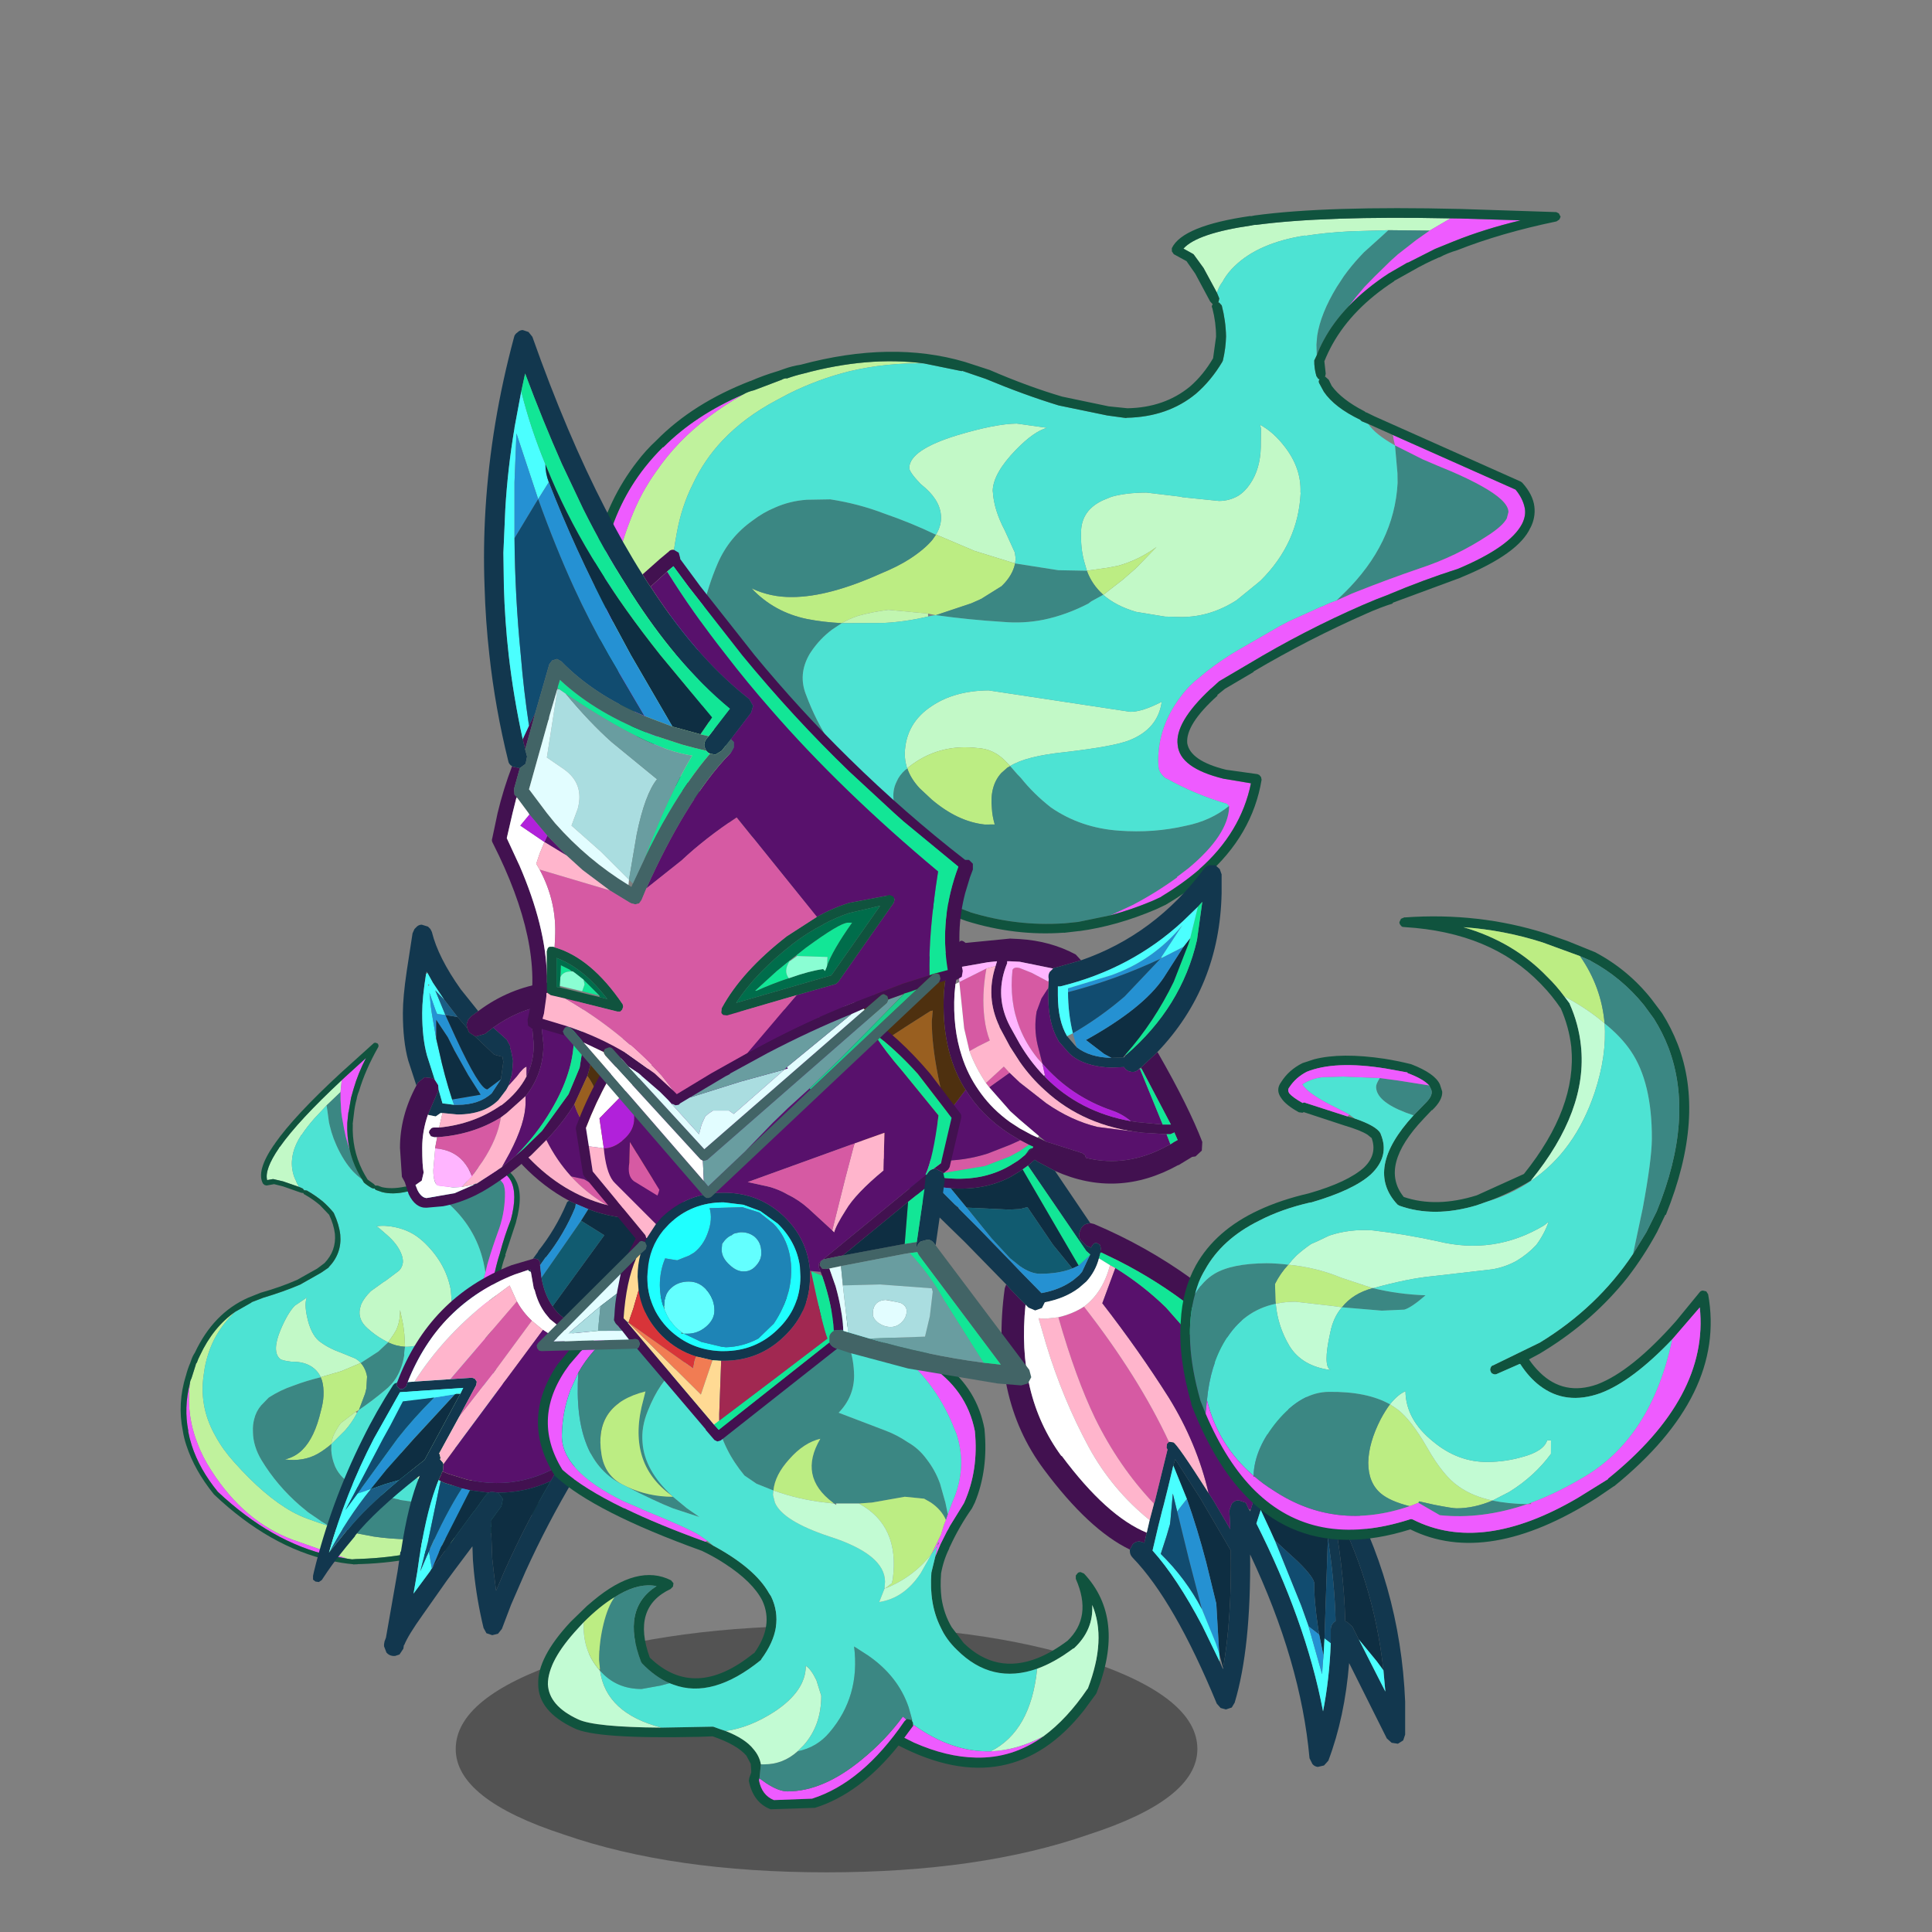 <svg xmlns:ffdec="https://www.free-decompiler.com/flash" xmlns:xlink="http://www.w3.org/1999/xlink" ffdec:objectType="frame" height="90" width="90" xmlns="http://www.w3.org/2000/svg"><rect width="100%" height="100%" fill="#808080" stroke="none"/><use ffdec:characterId="43" height="180.65" transform="matrix(.5 0 0 .5 -5.075 -2.95)" width="253.1" xlink:href="#a"/><defs><g id="a" transform="translate(10.15 5.9)"><use ffdec:characterId="1" height="9.8" transform="matrix(1.245 0 0 2.345 42.459 151.46)" width="55.5" xlink:href="#b"/><use ffdec:characterId="8" height="153.05" transform="matrix(.644 .077 -.119 .583 67.142 -5.911)" width="256.9" xlink:href="#c"/><use ffdec:characterId="17" height="98.1" transform="matrix(.9 0 0 .9 -3.28 66.17)" width="112.1" xlink:href="#d"/><use ffdec:characterId="25" height="54.15" transform="matrix(.9 0 0 .9 45.195 120.1)" width="71.85" xlink:href="#e"/><use ffdec:characterId="34" height="128.9" transform="matrix(.9 0 0 .9 77.5 48.61)" width="168.7" xlink:href="#f"/><use ffdec:characterId="36" height="45.05" transform="matrix(.9 0 0 .9 50 93.75)" width="51.2" xlink:href="#g"/><use ffdec:characterId="42" height="89.85" transform="matrix(.9 0 0 .9 45.1 30.75)" width="50.65" xlink:href="#h"/></g><g id="m" fill-rule="evenodd"><path d="m78.2 22.2-2.6-3.6-1.8-1.95-.2-.1-1.4-.6q1.5-2.65 9-4.9l.1-.05.35-.1h.1q9.4-2.7 27.3-4.65l-2.6 2.3-5.85.7-5.4.9q-3.6.7-6.05 1.5h-.2q-6.3 2-9 6.05-.75 1.1-1.15 2.3l-.1.35q-.4.85-.5 1.85m-32.7 43q.45-1.35.25-2.6-.4-2.55-3.1-4.5l-.8-.55q-1.95-1.65-2.05-2.3-.45-2.8 5.8-5.95 5.05-2.5 8.1-2.95l4.4.1q-1.75.8-3.75 4-2.55 4.1-2.1 6.85l.05.15q.65 2.75 2.8 5.8l2.05 3.25.3.95.05.75-6.1-1.2-2.4-.75-3.4-1.05h-.1M67.85 68l-.65-1.4q-.9-2-1.3-4.6-.55-3.35 2.2-5.3l1.1-.7q1.9-.9 4.8-1.3h4.85l.4.05 5.25-.1q1.45-.2 2.55-1.15.85-.8 1.35-2.1 1-2.5.45-5.9l-.15-.85-.35-2.05-.25-.6q2.15.9 4.2 3.05l.05.05q2.85 3 3.4 6.65l.05.15q1.1 7.85-3.1 14.35l-.3.4-2.55 3.15q-3.2 3.1-7.25 3.65l-2.4.25-4.2-.2q-3.05-.55-5.15-2.05l.1-.1 2.25-2.65 1.5-2L77 63q-2.1 2.35-4.9 3.65l-1.4.5-2.85.85M48.2 102.2l-.1-.15q-.5-1.05-.7-2.15-.75-4.75 2.45-7.9 2.75-2.8 7.55-3.5l10.35.35 10.3.35q1.65-.2 4.15-2.15.25 4.3-3.45 6.6-2 1.25-8.75 3.05-5.4 1.35-7.35 3.2l-.95-.8q-1.95-1.55-4.15-1.4-5.7 0-9.25 4.3l-.1.2" fill="#c2f9c7" transform="translate(2.15 -3.3)"/><path d="m67.85 68 2.85-.85 1.4-.5q2.8-1.3 4.9-3.65l-2.3 3.7-1.5 2-2.25 2.65-.1.1-.05-.05q-1.85-1.35-2.95-3.4m-5.2 31.9-.35.3-.7.95q-1.3 2.25-.3 5.75.25 1.1.85 2.4l-1.4.2q-3.9.05-8.2-2.9l-2.05-1.55q-1.55-1.35-2.3-2.85l.1-.2q3.55-4.3 9.25-4.3 2.2-.15 4.15 1.4l.95.8m-16-22.25-5.7.15q-2.15.6-4.1 1.5-1.2.65-2.1 1.45-2.7.2-5.05 0Q24.85 80.3 21 77q2.95 1.05 6 .6 5.15-.7 11.8-5.3 2.2-1.4 3.65-2.8 1.85-1.8 2.7-3.45l.35-.85h.1l3.4 1.05 2.4.75 6.1 1.2q0 1.95-1.25 3.8l-2.55 2.4q-.05 0-.15.1l-1.1.75-4.65 2.5-1.15-.1" fill="#bced83" transform="translate(2.15 -3.3)"/><path d="M14.25 46.9q.55-.5 1.4-.85l3.6-2.15q.2-.2.55-.3h.15Q21 43 22.1 42.55q8.65-3.95 16.75-3.85-5.4.6-10.25 2.6-4.2 1.8-7.9 4.6l-1.55 1.25q-4.05 3.25-6.5 7.3-2.05 3.4-2.95 7.4-.95 3.7-.85 8 .2 11.85 3.5 19.2.9 1.95 2.1 3.7l1.7 2.4L18 97.6l5.25 6 2.9 2.85q3.2 2.9 7.45 5.8 4.4 3.15 10 6.15l3.85 2.25q-15.65-3.6-28.8-11.55l-.1-.05-.9-.55-1-.55-.95-.85-2.1-2.8L6.95 95q-7.6-11.1-5-26.65.65-4.2 2.25-7.9 1-2.5 2.45-4.85 2.9-4.7 7.6-8.7" fill="#c0f29d" transform="translate(2.15 -3.3)"/><path d="M46.75 78.1q-3 1.25-6.15 1.85l-5.85.8q.9-.8 2.1-1.45 1.95-.9 4.1-1.5l5.7-.15.1.45" fill="#c1f5b0" transform="translate(2.15 -3.3)"/><path d="M97.2 21.85q-1.7 2.75-2.55 5.75-.35 1.2-.55 2.5l-.35-1.65-.15-1.4q-.15-3.55 1.35-7.95l.7-1.85q.75-1.75 1.7-3.35l.45-.75 2.1-2.9.7-1 5.85-.7-1.6 1.7-2.2 2.6-.8 1.1-1.85 2.8-1.15 1.85q-.9 1.65-1.65 3.25M81.15 121.3l-4.4 1.65-2 .5h-.05q-6.55 1.35-13.5 0h.05l-4.15-1.1H57l-7.55-1.25-2-.45-3.85-2.25q-5.6-3-10-6.15-4.25-2.9-7.45-5.8l-2.9-2.85-5.25-6-.85-2.1-.2-.7-1.05-3.25-.55-2.7q-1.3-7.6.15-15.1.85-4.3 3.7-7.35 1.25-1.45 2.8-2.45 1.9-1.3 4.25-1.8l3.3-.5q4.1.15 8 1.2 4.1.95 7.95 2.35l-.35.85q-.85 1.65-2.7 3.45-1.45 1.4-3.65 2.8-6.65 4.6-11.8 5.3-3.05.45-6-.6 3.85 3.3 8.7 3.75 2.35.2 5.05 0l-1.2 1.2q-1.45 1.65-2.3 3.8l-.15.4q-1.1 3.4.7 6.5 2.1 3.85 4.9 7.15l2.65 2.75.05.15 1.55 1.4q2.85 2.6 6.25 3.4-.5-1.6-.15-3 .2-1.1.9-2.05l.25-.25q.75 1.5 2.3 2.85l2.05 1.55q4.3 2.95 8.2 2.9l1.4-.2q-.6-1.3-.85-2.4-1-3.5.3-5.75l.7-.95.35-.3 1.25 1.15.6.5q2.25 2.25 5.1 4.05 4.8 2.65 10.3 2.35 4.95-.25 9.25-2 3.4-1.25 5.55-3.9l.05.1q.7 4.45-4 10.4l-1.35 1.55.05.05q-2.6 2.85-5.5 5.15l-2.8 2M57.5 68.2l6.3.25 4.05-.45q1.1 2.05 2.95 3.4l.05.05-1.5 1.25-.35.4q-2.8 2.2-5.85 3.35-2.7 1-5.75 1.1-4.7.3-9.6.2l4.65-2.5 1.1-.75q.1-.1.15-.1l2.55-2.4q1.25-1.85 1.25-3.8m46.45-.2.9-1.35q5.65-8.6 4.35-18.15l-.3-1.5-1.15-4.3 4.3 1.65 2.4.75 2 .6q5.65 1.8 7.85 3.45 1.25.95 1.4 1.85l-.05 1q-.35 1.25-2.15 3-3.85 3.85-8.75 6.45-4.1 2.25-8.05 4.7l-.8.5-1.95 1.35" fill="#3b8783" transform="translate(2.15 -3.3)"/><path d="m109.05 6.25 1.3-.15 8.65-.85q-4.9 2.05-8.8 4.5l-2.45 1.55-3.5 2.7.05-.1-2.4 2.1.05-.05q-2.85 2.8-4.75 5.9.75-1.6 1.65-3.25l1.15-1.85 1.85-2.8.8-1.1 2.2-2.6 1.6-1.7 2.6-2.3M107.1 41.1l18.95 6.25q1.3 1.25 1.85 2.75.4 1.15.05 2.5-1.05 3.8-7.7 8.15-4.7 2.45-9.05 5.3l.1-.05q-1.8 1.05-3.5 2.2-7.5 5.05-14.4 11.3l-3.6 3.2-.1.1-.9 1.25-.05.05q-4.15 5.95-3.05 9.4.95 3.55 7.45 4.4l4 .2q0 7.85-4.8 14.35l-.05.1q-1.95 2.55-4.6 4.95l.1-.05-1.2.85q-2.7 1.75-5.45 3l2.8-2q2.9-2.3 5.5-5.15l-.05-.05 1.35-1.55q4.7-5.95 4-10.4l-.05-.1-.35-.3q-4.75-.85-9.2-2.8l-.2-.05q-1.1-.7-1.35-1.7l-.2-.85q-1-5.4 1.3-10.4.6-1.4 1.55-2.7l1.4-1.75q1.95-2.35 4.25-4.3l4.7-4.1 1.25-1 4.1-2.85.2-.1q.85-.65 1.8-1.15l1.95-1.35.8-.5q3.95-2.45 8.05-4.7 4.9-2.6 8.75-6.45 1.8-1.75 2.15-3l.05-1q-.15-.9-1.4-1.85-2.2-1.65-7.85-3.45l-2-.6-2.4-.75-4.3-1.65-.4-1-.1-.35-.15-.25m-91.4 66-3.3-3.2Q1.6 92.45-.75 73.7q.25-7.5 3.2-13.6.9-1.85 1.95-3.45l.1-.05q3.55-5.55 9.75-9.7-4.7 4-7.6 8.7-1.45 2.35-2.45 4.85-1.6 3.7-2.25 7.9-2.6 15.55 5 26.65l6.65 9.3 2.1 2.8" fill="#ee5bff" transform="translate(2.15 -3.3)"/><path d="m38.85 38.7 5.55.5.1-.05 3.5.8q5.95 1.8 11.15 2.8h.05l7.05.65 2.75.05.05-.05q5.8-.9 9.1-5.05 1.75-2.3 2.8-5.45l.05-.25q.05-1.95-.25-3.8-.5-2.45-1.5-4.75l-.45-.4h-.15l.05-.15v-.5l-.5-.85q.1-1 .5-1.85l.1-.35q.4-1.2 1.15-2.3 2.7-4.05 9-6.05h.2q2.45-.8 6.05-1.5l5.4-.9-.7 1-2.1 2.9-.45.75q-.95 1.6-1.7 3.35l-.7 1.85q-1.5 4.4-1.35 7.95l.15 1.4.35 1.65-.15.65-.05.2q.2 1.2.75 2.4l.35.4.2.05q-.15.3.05.6l.9 1.25q1.95 2.25 5.95 3.7l.05.05.2.15 1 .3q1.3 1.5 4.4 2.85l1.15 4.3.3 1.5q1.3 9.55-4.35 18.15l-.9 1.35q-.95.5-1.8 1.15l-.2.1-4.1 2.85-1.25 1-4.7 4.1q-2.3 1.95-4.25 4.3l-1.4 1.75q-.95 1.3-1.55 2.7-2.3 5-1.3 10.4l.2.85q.25 1 1.35 1.7l.2.05q4.45 1.95 9.2 2.8l.35.3q-2.15 2.65-5.55 3.9-4.3 1.75-9.25 2-5.5.3-10.3-2.35-2.85-1.8-5.1-4.05l-.6-.5-1.25-1.15q1.95-1.85 7.35-3.2 6.75-1.8 8.75-3.05 3.7-2.3 3.45-6.6-2.5 1.95-4.15 2.15l-10.3-.35-10.35-.35q-4.8.7-7.55 3.5-3.2 3.15-2.45 7.9.2 1.1.7 2.15l.1.15-.25.25q-.7.95-.9 2.05-.35 1.4.15 3-3.4-.8-6.25-3.4l-1.55-1.4-.05-.15-2.65-2.75q-2.8-3.3-4.9-7.15-1.8-3.1-.7-6.5l.15-.4q.85-2.15 2.3-3.8l1.2-1.2 5.85-.8q3.15-.6 6.15-1.85.55-.25 1.05-.35 4.9.1 9.6-.2 3.05-.1 5.75-1.1Q66.2 75.3 69 73.1l.35-.4 1.5-1.25q2.1 1.5 5.15 2.05l4.2.2 2.4-.25q4.05-.55 7.25-3.65l2.55-3.15.3-.4q4.2-6.5 3.1-14.35l-.05-.15q-.55-3.65-3.4-6.65l-.05-.05Q90.25 42.9 88.1 42l.25.6.35 2.05.15.85q.55 3.4-.45 5.9-.5 1.3-1.35 2.1-1.1.95-2.55 1.15l-5.25.1-.4-.05H74q-2.9.4-4.8 1.3l-1.1.7q-2.75 1.95-2.2 5.3.4 2.6 1.3 4.6l.65 1.4-4.05.45-6.3-.25-.05-.75-.3-.95-2.05-3.25q-2.15-3.05-2.8-5.8l-.05-.15q-.45-2.75 2.1-6.85 2-3.2 3.75-4l-4.4-.1q-3.05.45-8.1 2.95-6.25 3.15-5.8 5.95.1.65 2.05 2.3l.8.55q2.7 1.95 3.1 4.5.2 1.25-.25 2.6-3.85-1.4-7.95-2.35-3.9-1.05-8-1.2l-3.3.5q-2.35.5-4.25 1.8-1.55 1-2.8 2.45-2.85 3.05-3.7 7.35-1.45 7.5-.15 15.1l.55 2.7 1.05 3.25.2.7.85 2.1-1.85-2.45-1.7-2.4q-1.2-1.75-2.1-3.7-3.3-7.35-3.5-19.2-.1-4.3.85-8 .9-4 2.95-7.4 2.45-4.05 6.5-7.3l1.55-1.25q3.7-2.8 7.9-4.6 4.85-2 10.25-2.6" fill="#4de3d3" transform="translate(2.15 -3.3)"/><path d="M14.85 44.7q1.7-1.15 3.65-2.1l.8-.45q1.05-.6 2.2-.95 12.1-5.5 23.1-3.5l3.75.8q5.8 1.85 11 2.8l6.85.65 2.6-.05h.1q5.2-.8 8.2-4.55 1.55-2.05 2.45-4.85l-.2-3.4q-.4-2.2-1.35-4.4-.2-.25-.1-.5l.05-.1-.05-.05-.4-.35-2.9-4.05-1.6-1.8-2-.85-.35-.4-.1-.5q.85-3.7 10.2-6.5v.05l.55-.2q9.8-2.85 28.85-4.85l13.65-1.3.4.15.35.5-.1.45-.35.35q-7.55 2.85-13.2 6.35-1.25.6-2.3 1.45h-.05q-1.8 1.2-3.4 2.6l-2.25 1.9v.05q-5.1 5-6.9 11-.4 1.35-.65 2.8l.55 1.9v.55l.05-.05.55.4.6.9q1.8 1.95 5.35 3.35l.25.15h.1l1.2.45L126.55 46l.25.15q1.85 1.65 2.4 3.5.5 1.7.05 3.4V53q-.9 4.3-8.35 9.05l-.05.05-8.9 5.2.05.1q-1.75.9-3.4 2.05-7.45 5.05-14.35 11.2h.1l-3.6 3.2-.9 1.1.05.1q-3.7 5.1-2.9 8 .95 2.7 6.25 3.4l4.55.1.3.1.3.3.15.4q.3 8.8-5.1 16.05v-.05l-.05.2q-2 2.6-4.8 5.1l-1.25.9q-5 3.3-10.15 4.8h-.05l-2.05.55H75q-6.75 1.45-14.05 0l-4.15-1.05h.05l-7.55-1.3q-17.1-3.55-31.4-12.2l-.8-.5-.15-.05-1-.6-.05-.1q-2.4-1.9-4.45-4.15Q.2 93.1-2.15 73.75v-.15q.3-7.85 3.35-14.25.9-1.95 2.1-3.65 4.1-6.5 11.6-11.05l-.05.05m24-6q-8.1-.1-16.75 3.85-1.1.45-2.15 1.05h-.15q-.35.1-.55.3l-3.6 2.15q-.85.35-1.4.85-6.2 4.15-9.75 9.7l-.1.05q-1.05 1.6-1.95 3.45-2.95 6.1-3.2 13.6Q1.6 92.45 12.4 103.9l3.3 3.2.95.85 1 .55.9.55.1.05q13.15 7.95 28.8 11.55l2 .45 7.55 1.25h.1l4.15 1.1h-.05q6.95 1.35 13.5 0h.05l2-.5 4.4-1.65q2.75-1.25 5.45-3l1.2-.85-.1.05q2.65-2.4 4.6-4.95l.05-.1q4.8-6.5 4.8-14.35l-4-.2q-6.5-.85-7.45-4.4-1.1-3.45 3.05-9.4l.05-.05.9-1.25.1-.1 3.6-3.2q6.9-6.25 14.4-11.3 1.7-1.15 3.5-2.2l-.1.05q4.35-2.85 9.05-5.3 6.65-4.35 7.7-8.15.35-1.35-.05-2.5-.55-1.5-1.85-2.75L107.1 41.1l-3.45-1.15-.3-.1-1-.3-.2-.15-.05-.05q-4-1.45-5.95-3.7l-.9-1.25q-.2-.3-.05-.6l-.2-.05-.35-.4q-.55-1.2-.75-2.4l.05-.2.15-.65q.2-1.3.55-2.5.85-3 2.55-5.75 1.9-3.1 4.75-5.9l-.05.05 2.4-2.1-.05.1 3.5-2.7 2.45-1.55q3.9-2.45 8.8-4.5l-8.65.85-1.3.15q-17.9 1.95-27.3 4.65h-.1l-.35.1-.1.05q-7.5 2.25-9 4.9l1.4.6.2.1 1.8 1.95 2.6 3.6.5.85v.5l-.05.15h.15l.45.4q1 2.3 1.5 4.75.3 1.85.25 3.8l-.05.25q-1.05 3.15-2.8 5.45-3.3 4.15-9.1 5.05l-.05.05-2.75-.05-7.05-.65h-.05q-5.2-1-11.15-2.8l-3.5-.8-.1.05-5.55-.5" fill="#10533e" transform="translate(2.15 -3.3)"/></g><g id="d" transform="translate(7.2 22.2)"><use ffdec:characterId="15" height="153.05" transform="matrix(.279 -.2 .264 .306 -7.22 29.055)" width="256.9" xlink:href="#i"/><use ffdec:characterId="16" height="75.7" transform="translate(28.8)" width="39" xlink:href="#j"/></g><g id="n" fill-rule="evenodd"><path d="m78.2 22.2-2.6-3.6-1.8-1.95-.2-.1-1.4-.6q1.5-2.65 9-4.9l.1-.05.35-.1h.1q9.4-2.7 27.3-4.65l-2.6 2.3-5.85.7-5.4.9q-3.6.7-6.05 1.5h-.2q-6.3 2-9 6.05-.75 1.1-1.15 2.3l-.1.35q-.4.85-.5 1.85m-32.7 43q.45-1.35.25-2.6-.4-2.55-3.1-4.5l-.8-.55q-1.95-1.65-2.05-2.3-.45-2.8 5.8-5.95 5.05-2.5 8.1-2.95l4.4.1q-1.75.8-3.75 4-2.55 4.1-2.1 6.85l.05.15q.65 2.75 2.8 5.8l2.05 3.25.3.95.05.75-6.1-1.2-2.4-.75-3.4-1.05h-.1M67.85 68l-.65-1.4q-.9-2-1.3-4.6-.55-3.35 2.2-5.3l1.1-.7q1.9-.9 4.8-1.3h4.85l.4.05 5.25-.1q1.45-.2 2.55-1.15.85-.8 1.35-2.1 1-2.5.45-5.9l-.15-.85-.35-2.05-.25-.6q2.15.9 4.2 3.05l.05.05q2.85 3 3.4 6.65l.05.15q1.1 7.85-3.1 14.35l-.3.4-2.55 3.15q-3.2 3.1-7.25 3.65l-2.4.25-4.2-.2q-3.05-.55-5.15-2.05l.1-.1 2.25-2.65 1.5-2L77 63q-2.1 2.35-4.9 3.65l-1.4.5-2.85.85M48.2 102.2l-.1-.15q-.5-1.05-.7-2.15-.75-4.75 2.45-7.9 2.75-2.8 7.55-3.5l10.35.35 10.3.35q1.65-.2 4.15-2.15.25 4.3-3.45 6.6-2 1.25-8.75 3.05-5.4 1.35-7.35 3.2l-.95-.8q-1.95-1.55-4.15-1.4-5.7 0-9.25 4.3l-.1.2" fill="#c2f9c7" transform="translate(2.15 -3.3)"/><path d="m70.85 71.45-.05-.05q-1.85-1.35-2.95-3.4l2.85-.85 1.4-.5q2.8-1.3 4.9-3.65l-2.3 3.7-1.5 2-2.25 2.65-.1.1M48.2 102.2l.1-.2q3.55-4.3 9.25-4.3 2.2-.15 4.15 1.4l.95.8-.35.3-.7.95q-1.3 2.25-.3 5.75.25 1.1.85 2.4l-1.4.2q-3.9.05-8.2-2.9l-2.05-1.55q-1.55-1.35-2.3-2.85m-1.55-24.55-5.7.15q-2.15.6-4.1 1.5-1.2.65-2.1 1.45-2.7.2-5.05 0Q24.85 80.3 21 77q2.95 1.05 6 .6 5.15-.7 11.8-5.3 2.2-1.4 3.65-2.8 1.85-1.8 2.7-3.45l.35-.85h.1l3.4 1.05 2.4.75 6.1 1.2q0 1.95-1.25 3.8l-2.55 2.4q-.05 0-.15.1l-1.1.75-4.65 2.5-1.15-.1" fill="#bced83" transform="translate(2.15 -3.3)"/><path d="M14.25 46.9q.55-.5 1.4-.85l3.6-2.15q.2-.2.55-.3h.15Q21 43 22.1 42.55q8.65-3.95 16.75-3.85-5.4.6-10.25 2.6-4.2 1.8-7.9 4.6l-1.55 1.25q-4.05 3.25-6.5 7.3-2.05 3.4-2.95 7.4-.95 3.7-.85 8 .2 11.85 3.5 19.2.9 1.95 2.1 3.7l1.7 2.4L18 97.6l5.25 6 2.9 2.85q3.2 2.9 7.45 5.8 4.4 3.15 10 6.15l3.85 2.25q-15.65-3.6-28.8-11.55l-.1-.05-.9-.55-1-.55-.95-.85-2.1-2.8L6.95 95q-7.6-11.1-5-26.65.65-4.2 2.25-7.9 1-2.5 2.45-4.85 2.9-4.7 7.6-8.7" fill="#c0f29d" transform="translate(2.15 -3.3)"/><path d="M46.75 78.1q-3 1.25-6.15 1.85l-5.85.8q.9-.8 2.1-1.45 1.95-.9 4.1-1.5l5.7-.15.1.45" fill="#c1f5b0" transform="translate(2.15 -3.3)"/><path d="M97.2 21.85q-1.7 2.75-2.55 5.75-.35 1.2-.55 2.5l-.35-1.65-.15-1.4q-.15-3.55 1.35-7.95l.7-1.85q.75-1.75 1.7-3.35l.45-.75 2.1-2.9.7-1 5.85-.7-1.6 1.7-2.2 2.6-.8 1.1-1.85 2.8-1.15 1.85q-.9 1.65-1.65 3.25M81.15 121.3l-4.4 1.65-2 .5h-.05q-6.55 1.35-13.5 0h.05l-4.15-1.1H57l-7.55-1.25-2-.45-3.85-2.25q-5.6-3-10-6.15-4.25-2.9-7.45-5.8l-2.9-2.85-5.25-6-.85-2.1-.2-.7-1.05-3.25-.55-2.7q-1.3-7.6.15-15.1.85-4.3 3.7-7.35 1.25-1.45 2.8-2.45 1.9-1.3 4.25-1.8l3.3-.5q4.1.15 8 1.2 4.1.95 7.95 2.35l-.35.85q-.85 1.65-2.7 3.45-1.45 1.4-3.65 2.8-6.65 4.6-11.8 5.3-3.05.45-6-.6 3.85 3.3 8.7 3.75 2.35.2 5.05 0l-1.2 1.2q-1.45 1.65-2.3 3.8l-.15.4q-1.1 3.4.7 6.5 2.1 3.85 4.9 7.15l2.65 2.75.05.15 1.55 1.4q2.85 2.6 6.25 3.4-.5-1.6-.15-3 .2-1.1.9-2.05l.25-.25q.75 1.5 2.3 2.85l2.05 1.55q4.3 2.95 8.2 2.9l1.4-.2q-.6-1.3-.85-2.4-1-3.5.3-5.75l.7-.95.35-.3 1.25 1.15.6.5q2.25 2.25 5.1 4.05 4.8 2.65 10.3 2.35 4.95-.25 9.25-2 3.4-1.25 5.55-3.9l.05.1q.7 4.45-4 10.4l-1.35 1.55.05.05q-2.6 2.85-5.5 5.15l-2.8 2M57.5 68.2l6.3.25 4.05-.45q1.1 2.05 2.95 3.4l.05.05-1.5 1.25-.35.4q-2.8 2.2-5.85 3.35-2.7 1-5.75 1.1-4.7.3-9.6.2l4.65-2.5 1.1-.75q.1-.1.15-.1l2.55-2.4q1.25-1.85 1.25-3.8m46.45-.2.9-1.35q5.65-8.6 4.35-18.15l-.3-1.5-1.15-4.3 4.3 1.65 2.4.75 2 .6q5.65 1.8 7.85 3.45 1.25.95 1.4 1.85l-.05 1q-.35 1.25-2.15 3-3.85 3.85-8.75 6.45-4.1 2.25-8.05 4.7l-.8.5-1.95 1.35" fill="#3b8783" transform="translate(2.15 -3.3)"/><path d="m109.05 6.25 1.3-.15 8.65-.85q-4.9 2.05-8.8 4.5l-2.45 1.55-3.5 2.7.05-.1-2.4 2.1.05-.05q-2.85 2.8-4.75 5.9.75-1.6 1.65-3.25l1.15-1.85 1.85-2.8.8-1.1 2.2-2.6 1.6-1.7 2.6-2.3M107.1 41.1l18.95 6.25q1.3 1.25 1.85 2.75.4 1.15.05 2.5-1.05 3.8-7.7 8.15-4.7 2.45-9.05 5.3l.1-.05q-1.8 1.05-3.5 2.2-7.5 5.05-14.4 11.3l-3.6 3.2-.1.1-.9 1.25-.05.05q-4.15 5.95-3.05 9.4.95 3.55 7.45 4.4l4 .2q0 7.85-4.8 14.35l-.05.1q-1.95 2.55-4.6 4.95l.1-.05-1.2.85q-2.7 1.75-5.45 3l2.8-2q2.9-2.3 5.5-5.15l-.05-.05 1.35-1.55q4.7-5.95 4-10.4l-.05-.1-.35-.3q-4.75-.85-9.2-2.8l-.2-.05q-1.1-.7-1.35-1.7l-.2-.85q-1-5.4 1.3-10.4.6-1.4 1.55-2.7l1.4-1.75q1.95-2.35 4.25-4.3l4.7-4.1 1.25-1 4.1-2.85.2-.1q.85-.65 1.8-1.15l1.95-1.35.8-.5q3.95-2.45 8.05-4.7 4.9-2.6 8.75-6.45 1.8-1.75 2.15-3l.05-1q-.15-.9-1.4-1.85-2.2-1.65-7.85-3.45l-2-.6-2.4-.75-4.3-1.65-.4-1-.1-.35-.15-.25m-91.4 66-3.3-3.2Q1.6 92.45-.75 73.7q.25-7.5 3.2-13.6.9-1.85 1.95-3.45l.1-.05q3.55-5.55 9.75-9.7-4.7 4-7.6 8.7-1.45 2.35-2.45 4.85-1.6 3.7-2.25 7.9-2.6 15.55 5 26.65l6.65 9.3 2.1 2.8" fill="#ee5bff" transform="translate(2.15 -3.3)"/><path d="m38.85 38.7 5.55.5.1-.05 3.5.8q5.95 1.8 11.15 2.8h.05l7.05.65 2.75.05.05-.05q5.8-.9 9.1-5.05 1.75-2.3 2.8-5.45l.05-.25q.05-1.95-.25-3.8-.5-2.45-1.5-4.75l-.45-.4h-.15l.05-.15v-.5l-.5-.85q.1-1 .5-1.85l.1-.35q.4-1.2 1.15-2.3 2.7-4.05 9-6.05h.2q2.45-.8 6.05-1.5l5.4-.9-.7 1-2.1 2.9-.45.75q-.95 1.6-1.7 3.35l-.7 1.85q-1.5 4.4-1.35 7.95l.15 1.4.35 1.65-.15.65-.05.2q.2 1.2.75 2.4l.35.4.2.05q-.15.3.05.6l.9 1.25q1.95 2.25 5.95 3.7l.05.05.2.15 1 .3q1.3 1.5 4.4 2.85l1.15 4.3.3 1.5q1.3 9.55-4.35 18.15l-.9 1.35q-.95.5-1.8 1.15l-.2.1-4.1 2.85-1.25 1-4.7 4.1q-2.3 1.95-4.25 4.3l-1.4 1.75q-.95 1.3-1.55 2.7-2.3 5-1.3 10.4l.2.85q.25 1 1.35 1.7l.2.05q4.45 1.95 9.2 2.8l.35.3q-2.15 2.65-5.55 3.9-4.3 1.75-9.25 2-5.5.3-10.3-2.35-2.85-1.8-5.1-4.05l-.6-.5-1.25-1.15q1.95-1.85 7.35-3.2 6.75-1.8 8.75-3.05 3.7-2.3 3.45-6.6-2.5 1.95-4.15 2.15l-10.3-.35-10.35-.35q-4.8.7-7.55 3.5-3.2 3.15-2.45 7.9.2 1.1.7 2.15l.1.15-.25.25q-.7.95-.9 2.05-.35 1.4.15 3-3.4-.8-6.25-3.4l-1.55-1.4-.05-.15-2.65-2.75q-2.8-3.3-4.9-7.15-1.8-3.1-.7-6.5l.15-.4q.85-2.15 2.3-3.8l1.2-1.2 5.85-.8q3.15-.6 6.15-1.85.55-.25 1.05-.35 4.9.1 9.6-.2 3.05-.1 5.75-1.1Q66.2 75.3 69 73.1l.35-.4 1.5-1.25q2.1 1.5 5.15 2.05l4.2.2 2.4-.25q4.05-.55 7.25-3.65l2.55-3.15.3-.4q4.2-6.5 3.1-14.35l-.05-.15q-.55-3.65-3.4-6.65l-.05-.05Q90.25 42.9 88.1 42l.25.6.35 2.05.15.85q.55 3.4-.45 5.9-.5 1.3-1.35 2.1-1.1.95-2.55 1.15l-5.25.1-.4-.05H74q-2.9.4-4.8 1.3l-1.1.7q-2.75 1.95-2.2 5.3.4 2.6 1.3 4.6l.65 1.4-4.05.45-6.3-.25-.05-.75-.3-.95-2.05-3.25q-2.15-3.05-2.8-5.8l-.05-.15q-.45-2.75 2.1-6.85 2-3.2 3.75-4l-4.4-.1q-3.05.45-8.1 2.95-6.25 3.15-5.8 5.95.1.65 2.05 2.3l.8.55q2.7 1.95 3.1 4.5.2 1.25-.25 2.6-3.85-1.4-7.95-2.35-3.9-1.05-8-1.2l-3.3.5q-2.35.5-4.25 1.8-1.55 1-2.8 2.45-2.85 3.05-3.7 7.35-1.45 7.5-.15 15.1l.55 2.7 1.05 3.25.2.7.85 2.1-1.85-2.45-1.7-2.4q-1.2-1.75-2.1-3.7-3.3-7.35-3.5-19.2-.1-4.3.85-8 .9-4 2.95-7.4 2.45-4.05 6.5-7.3l1.55-1.25q3.7-2.8 7.9-4.6 4.85-2 10.25-2.6" fill="#4de3d3" transform="translate(2.15 -3.3)"/><path d="m14.9 44.65-.05.05q1.7-1.15 3.65-2.1l.8-.45q1.05-.6 2.2-.95 12.1-5.5 23.1-3.5l3.75.8q5.8 1.85 11 2.8l6.85.65 2.6-.05h.1q5.2-.8 8.2-4.55 1.55-2.05 2.45-4.85l-.2-3.4q-.4-2.2-1.35-4.4-.2-.25-.1-.5l.05-.1-.05-.05-.4-.35-2.9-4.05-1.6-1.8-2-.85-.35-.4-.1-.5q.85-3.7 10.2-6.5v.05l.55-.2q9.8-2.85 28.85-4.85l13.65-1.3.4.15.35.5-.1.45-.35.35q-7.55 2.85-13.2 6.35-1.25.6-2.3 1.45h-.05q-1.8 1.2-3.4 2.6l-2.25 1.9v.05q-5.1 5-6.9 11-.4 1.35-.65 2.8l.55 1.9v.55l.05-.05.55.4.6.9q1.8 1.95 5.35 3.35l.25.15h.1l1.2.45L126.55 46l.25.15q1.85 1.65 2.4 3.5.5 1.7.05 3.4V53q-.9 4.3-8.35 9.05l-.05.05-8.9 5.2.05.1q-1.75.9-3.4 2.05-7.45 5.05-14.35 11.2h.1l-3.6 3.2-.9 1.1.05.1q-3.7 5.1-2.9 8 .95 2.7 6.25 3.4l4.55.1.3.1.3.3.15.4q.3 8.8-5.1 16.05v-.05l-.05.2q-2 2.6-4.8 5.1l-1.25.9q-5 3.3-10.15 4.8h-.05l-2.05.55H75q-6.75 1.45-14.05 0l-4.15-1.05h.05l-7.55-1.3q-17.1-3.55-31.4-12.2l-.8-.5-.15-.05-1-.6-.05-.1q-2.4-1.9-4.45-4.15Q.2 93.1-2.15 73.75v-.15q.3-7.85 3.35-14.25.9-1.95 2.1-3.65 4.1-6.5 11.6-11.05m23.95-5.95q-8.1-.1-16.75 3.85-1.1.45-2.15 1.05h-.15q-.35.1-.55.3l-3.6 2.15q-.85.35-1.4.85-6.2 4.15-9.75 9.7l-.1.05q-1.05 1.6-1.95 3.45-2.95 6.1-3.2 13.6Q1.6 92.45 12.4 103.9l3.3 3.2.95.85 1 .55.9.55.1.05q13.15 7.95 28.8 11.55l2 .45 7.55 1.25h.1l4.15 1.1h-.05q6.95 1.35 13.5 0h.05l2-.5 4.4-1.65q2.75-1.25 5.45-3l1.2-.85-.1.05q2.65-2.4 4.6-4.95l.05-.1q4.8-6.5 4.8-14.35l-4-.2q-6.5-.85-7.45-4.4-1.1-3.45 3.05-9.4l.05-.05.9-1.25.1-.1 3.6-3.2q6.9-6.25 14.4-11.3 1.7-1.15 3.5-2.2l-.1.05q4.35-2.85 9.05-5.3 6.65-4.35 7.7-8.15.35-1.35-.05-2.5-.55-1.5-1.85-2.75L107.1 41.1l-3.45-1.15-.3-.1-1-.3-.2-.15-.05-.05q-4-1.45-5.95-3.7l-.9-1.25q-.2-.3-.05-.6l-.2-.05-.35-.4q-.55-1.2-.75-2.4l.05-.2.15-.65q.2-1.3.55-2.5.85-3 2.55-5.75 1.9-3.1 4.75-5.9l-.05.05 2.4-2.1-.05.1 3.5-2.7 2.45-1.55q3.9-2.45 8.8-4.5l-8.65.85-1.3.15q-17.9 1.95-27.3 4.65h-.1l-.35.1-.1.05q-7.5 2.25-9 4.9l1.4.6.2.1 1.8 1.95 2.6 3.6.5.85v.5l-.05.15h.15l.45.4q1 2.3 1.5 4.75.3 1.85.25 3.8l-.05.25q-1.05 3.15-2.8 5.45-3.3 4.15-9.1 5.05l-.05.05-2.75-.05-7.05-.65h-.05q-5.2-1-11.15-2.8l-3.5-.8-.1.05-5.55-.5" fill="#10533e" transform="translate(2.15 -3.3)"/></g><g id="j" fill-rule="evenodd"><path d="m40.7 5-.1-.15-.05.25q-.4 2.5-.4 4.05 0 2.6.5 4.4l.8 2.5-.2-.15-.85-.1-.7.55-.15.3-.85-2.6q-.55-2-.55-4.9 0-1.65.4-4.35l.6-3.9.2-.45.15-.15q.25-.3.6-.3l.65.2.25.25.15.3q.65 2.65 3 5.95l1.8 2.25-.75.55-.3.35-.15.45.05.4-1-1.15-1.3-1.7-.05-.05-1.2-1.8-.55-1m1.15 12.1.4 1.4.45.05.75.1h.35q2.25 0 3.55-1.2L48.3 16l.25-1.8-.1-.55h-.1l-.75-.2-2-1.9h.2l.85-.25.85-.65 1.4 1.25.35.65v.2l.1.3.2 1v.1l-.1 1.3-.35 1.2-.25.45-.8 1.05q-1.5 1.5-4.25 1.5l-1.55-.15h-.2l-.5.35-.75-.15-.05-.05.95-2.2.15-.35m14 39.1.2.35-.15.75q-2.8 4.7-5.05 9.65l-1.5 3.45-.95 2.5-.4.5-.6.15-.6-.2-.3-.55q-.7-2.9-1-5.85l-.1-1.2-.05-1.4-1.95 2.6-.7.95-2.5 3.55q-1.5 2.1-1.9 3.1l-.05.05-.05.35-.4.6-.45.15h-.25q-.4-.05-.65-.35l-.25-.65v-.2l.05-.3.15-.4 1.2-6.85.3-2.05h.05q.75-5 1.95-7.85l-.15.1q-4.5 3.55-6.55 6.1v.05q-1.9 2.25-2.85 3.65l-.6.9-.3.2-.35-.05-.25-.2v-.4l.1-.45Q30.7 59.8 34 53.2q1.4-2.85 3.15-5.55l.15-.15.25-.1v.4l.3.3.35-.05.3-.25.15-.45.7-.05 3.7-.25 2.25-.15.3.1.2.3-.05.35-1.8 3.35-2.05 3.75.05.05.1.4-.05.15.3.35.05.15-.05.65-.05.1-.1.2-.05.2-.05.05-.2.45q-1.15 2.75-1.95 7.7l-.25 1.75-.4 2.3 1.7-2.3.15-.25.05-.05.05-.05 4.25-5.8.1-.1 1.15-1.6.3-.3.3-.1.75.1v.05l.45.6-.15.75-1.1 1.5.15 3.9.15 1.35.25 2 .85-2q2.15-4.8 4.8-9.35l.75-1.3.6-.45.75.1.3.25M51.6 34.6l.55-.75v-.05q1.8-2.25 2.95-4.95.05-.2.25-.25h.05l.65.3-.05.35q-1.15 2.8-3.05 5.2v-.05l-.6.85v-.3l-.2-.3-.4-.1-.15.05m-.2 1.35-.2-.1-.1-.1.25-.05.05.25M37.75 57.5l2.65-2.1 3.7-6.85.3-.6-6.55.45-2.7 4.8Q32.2 58.9 30.5 65l-.05.1.05-.1 1.9-2.35h.05q1.75-2.2 5.3-5.15" fill="#12374e" transform="translate(-28.8)"/><path d="m41.45 16.05.35.55.05.5-.15.35-.95 2.2q-.6 1.7-.6 3.45 0 1.85.15 2.55l-.2.85-.65.45.2.5q.4.8.95.85l2.9-.5 1.95-.85.35-.15 2.6-1.7 1.45-1.2.85-.75 1.85-1.8 2.75-3.8 1.15-2.75.3-1.9-.05-1.55v-.05q-.25-1.75-1.4-2.7l-.95-.65-.2-.15-.75.45q-3.2.45-5.9 2.4l-.85.65-.85.25h-.2l-.6-.4-.2-.45-.05-.4.15-.45.3-.35.75-.55q3.2-2.4 7.1-2.95l.85.2.45.75v.1h.4q2.4 1.1 2.9 3.85 9.65 4.75 10.15 14.75.1 1.65-.45 2.75l-.45.7-1.15 2.5q-2.3 5-3.7 10.25v.05l.05.25q-.8 7.15-3.3 11.05l-1.3 1.7-.05.05-1.6 1.25-.3-.25-.75-.1-.6.45-.75 1.3q-2.6 1.2-5.4 1.2l-.75-.1-.3.1-1.9-.25-.85-.2-1.75-.55-.45-.2-.2-.1.2-.45.05-.05.05-.2.1-.2.6.25 1.95.6.8.15q6.05 1.05 11.15-3.35l.05-.05h-.05l.8-1q2.3-3.2 3.3-9.1V44l.2-1.25q-4.45.55-6.85-1.25l-.8-.65-.05-.05-.45-.55q-.75-1-1.1-2.4l-.1-.2-.3-1.7-.05-.25-.25.05-1.35.45q-7.9 3.1-11.1 11.15l-.15.45-.3.25-.35.05-.3-.3v-.4q3.3-8.8 11.85-12.15l2.2-.65.15-.05.4.1.2.3v.3l.15 1.3q.3 1.75 1.15 2.95.45.7 1.15 1.2 2.2 1.55 6.3 1 1.4-5.35 3.75-10.5l.45-1-2.55.3q-2.85-.1-5.3-1l-.1-.05-1.3-.55-.65-.3q-2.65-1.4-4.9-3.75l-.05-.1q-2.1 1.75-4 2.85l-.75.4q-1.75.85-3.4 1.15l-1.7.15q-1.15.05-1.85-1.4l-.4-1.25-.3-.55-.2-3q0-3.3 1.7-6.45l.15-.3.7-.55.85.1.2.15m9.5-.35q.75-1.5.75-3.3l-.15-1.6v-.35l.3-.25h.4l.25.3.2 1.9q0 3.05-1.85 5.35L48.9 19.5l-.6.45q-2.9 1.8-6.6 2.05h-.3l-.35-.1-.2-.35q0-.25.15-.35.1-.2.35-.2h.55q3.6-.35 6.4-2.3h.05q1.75-1.35 2.6-3m15.7 11.65.15-1.65q-.5-9.1-9-13.6l-.05.85q-.05 1.35-.5 2.7L55.9 18.6q-1.15 1.85-2.9 3.7l-1.6 1.6-.25.2.05.05q3.5 3.65 8 4.85l1.8.35.9.1.9.05q2.2.05 3.25-1l.05-.05.5-.85.05-.25" fill="#421150" transform="translate(-28.8)"/><path d="m40.55 5.1.15-.1.55 1 1.2 1.8-.95-1 1.05 2.55-.85-.1-.15-.35-.65-1.85.15 1.45.1.7.45 2.6.3 1.3q.55 2.55 1.35 5l.2.55-.75-.1-.45-.05-.4-1.4-.05-.5-.35-.55-.8-2.5q-.5-1.8-.5-4.4 0-1.55.4-4.05m.25 1.25.1-.1-.15-.1.05.2m.35 60.3-.05.05-.15.25-1.7 2.3.4-2.3.25-1.75q.8-4.95 1.95-7.7l.2.1-1.3 6.25-.8 3.1.9-2.1.1.65.2 1.15" fill="#49ffff" transform="translate(-28.8)"/><path d="m43.45 18.65-.2-.55 2.95-.5-1.3-2.05-1.4-2.5-.7-1.4-1.2-1.8v1.95l-.45-2.6-.1-.7-.15-1.45.65 1.85.15.35.85.1 1.05 2.3q2.5 5.4 3.3 5.4L48.3 16l-.95 1.45q-1.3 1.2-3.55 1.2h-.35m8.9 16.6.6-.85v.05q1.9-2.4 3.05-5.2l.05-.35 1.3.55-.75 1.2-2.15 3.1-1.95 2.8-.15-1.3m-8.8 13.35-4.25 4.6-2.85 3.2-1.65 2.05-1.35.45 3.35-4.6.8-1.1q1.6-2.05 3.8-4.25l2.15-.35m.7 9.75.85.2-3 5.9-.9 2.15-.05.05-.2-1.15-.1-.65q1.7-3.85 3.4-6.5" fill="#2591d3" transform="translate(-28.8)"/><path d="M43.25 18.1q-.8-2.45-1.35-5l-.3-1.3V9.85l1.2 1.8.7 1.4 1.4 2.5 1.3 2.05-2.95.5m.55-8.55 1 1.15.2.45.6.4 2 1.9.75.2h.1l.1.55-.25 1.8-1.4 1.05q-.8 0-3.3-5.4l-1.05-2.3 1.25.2m13.55 19.9.1.05q2.45.9 5.3 1l2.55-.3-.45 1q-2.35 5.15-3.75 10.5-4.1.55-6.3-1-.7-.5-1.15-1.2L59 32.15l-2.4-1.5.75-1.2M43.55 48.6l.15-.05h.4l-3.7 6.85-2.65 2.1-1.4.4-1.55.55 1.65-2.05 2.85-3.2 4.25-4.6m4.5 10.25v-.05q2.8 0 5.4-1.2-2.65 4.55-4.8 9.35l-.85 2-.25-2-.15-1.35-.15-3.9 1.1-1.5.15-.75-.45-.6M47 58.8l-.3.3-1.15 1.6-.1.1-4.25 5.8.9-2.15 3-5.9 1.9.25" fill="#0e2e42" transform="translate(-28.8)"/><path d="M42.55 9.35 41.5 6.8l.95 1 .05.05 1.3 1.7-1.25-.2m-7.75 49.1 1.55-.55 1.4-.4q-3.55 2.95-5.3 5.15h-.05L30.5 65q1.85-3.5 4.3-6.55" fill="#1b5d85" transform="translate(-28.8)"/><path d="m45.45 26.95-1.95.85-2.9.5q-.55-.05-.95-.85l-.2-.5.65-.45.2-.85q-.15-.7-.15-2.55 0-1.75.6-3.45l.05.05.75.15.5-.35h.2L41.9 21h-.55q-.25 0-.35.2-.15.1-.15.35l.2.35.35.1h.3l-.2 1.05v.1l-.2 2.25q0 1.3.45 1.6l1.6.2.9-.05 1.2-.25v.05M49.95 39l-.75-1.65-2.5 1.85q-4.4 3.5-7.35 8.1l-.7.05q3.2-8.05 11.1-11.15l1.35-.45.1.1.2.1.3 1.7.1.2q.35 1.4 1.1 2.4l.45.55.05.05.8.65q2.4 1.8 6.85 1.25l-.2 1.25v.1q-3.25.25-6.25-1.1-1.1-.45-1.95-1.05L51.5 41q-.95-.9-1.55-2" fill="#fff" transform="translate(-28.8)"/><path d="m45.3 26.05-1.05 1.1-.9.05-1.6-.2q-.45-.3-.45-1.6l.2-2.25q1.85.15 2.9 1.35.6.7.9 1.55" fill="#ffb5ff" transform="translate(-28.8)"/><path d="m61.9 29.45-.9-.1-1.8-.35q-2.1-1.25-3.65-2.95l1.35.3 1.8 1.05q1.3 1.2 3.2 2.05M41.7 22q3.7-.25 6.6-2.05-.35 2.2-1.9 4.55l-1.1 1.55q-.3-.85-.9-1.55-1.05-1.2-2.9-1.35v-.1l.2-1.05m8.25 17q.6 1.1 1.55 2l-4.05 5.5-3.5 4.5 1.8-3.35.05-.35-.2-.3-.3-.1-2.25.15 6.9-8.05" fill="#d65aa3" transform="translate(-28.8)"/><path d="m48.4 25.1-2.6 1.7h-.1l-.25.1-1.2.25 1.05-1.1 1.1-1.55q1.55-2.35 1.9-4.55l.6-.45 1.95-1.75v.65q0 2.1-1.65 5.25l-.8 1.45m-6.15-5.6 1.55.15q2.75 0 4.25-1.5l.8-1.05.25-.45.85-.95q.65-.9 1-1v1q-.85 1.65-2.6 3h-.05q-2.8 1.95-6.4 2.3l.35-1.5m-2.9 27.8q2.95-4.6 7.35-8.1l2.5-1.85.75 1.65-6.9 8.05-3.7.25M51.5 41l1.15.95L44.3 53.2l-1.95 2.65-.05-.15-.3-.35.05-.15-.1-.4-.05-.05L43.95 51l3.5-4.5L51.5 41" fill="#ffb5cc" transform="translate(-28.8)"/><path d="M47.5 10.65q2.7-1.95 5.9-2.4l.75-.45.2.15.95.65.25.55.3 2.55q0 3.55-2.35 7.5-1.5 2.55-3.65 4.7l-1.45 1.2.8-1.45q1.65-3.15 1.65-5.25v-.65q1.85-2.3 1.85-5.35l-.2-1.9-.25-.3h-.4l-.3.25v.35l.15 1.6q0 1.8-.75 3.3v-1q-.35.1-1 1l-.85.95.35-1.2.1-1.3v-.1l-.2-1-.1-.3v-.2l-.35-.65-1.4-1.25M66.6 27.6l-.5.85-.05.05q-1.05 1.05-3.25 1l-.9-.05q-1.9-.85-3.2-2.05l-1.8-1.05-1.35-.3Q54.05 24.4 53 22.3q1.75-1.85 2.9-3.7 1.05 3.3 5 5.95 2.55 1.75 5.3 2.65l.4.4M52.65 41.95q.85.6 1.95 1.05 3 1.35 6.25 1.1-1 5.9-3.3 9.1l-.8 1v.05q-5.1 4.4-11.15 3.35l-.8-.15-1.95-.6-.6-.25.05-.1.05-.65 1.95-2.65 8.35-11.25" fill="#58116c" transform="translate(-28.8)"/><path d="M55.3 8.6q1.15.95 1.4 2.7v.05l.05 1.55-.3 1.9-1.15 2.75-2.75 3.8-1.85 1.8-.85.75q2.15-2.15 3.65-4.7 2.35-3.95 2.35-7.5l-.3-2.55-.25-.55" fill="#12e696" transform="translate(-28.8)"/><path d="M59.2 29q-4.5-1.2-8-4.85l-.05-.05.25-.2 1.6-1.6q1.05 2.1 2.55 3.75 1.55 1.7 3.65 2.95" fill="#fcb2ca" transform="translate(-28.8)"/><path d="m55.9 18.6 1.35-2.95q.75 1 1.2 2.5.85 2.65 1.55 3.45l3.55 3.15 2.65 2.45q-2.75-.9-5.3-2.65-3.95-2.65-5-5.95" fill="#995f20" transform="translate(-28.8)"/><path d="M57.25 15.65q.45-1.35.5-2.7l.05-.85q8.5 4.5 9 13.6l-.15 1.65-.45-.15-2.65-2.45L60 21.6q-.7-.8-1.55-3.45-.45-1.5-1.2-2.5" fill="#4e300f" transform="translate(-28.8)"/><path d="M53.65 39.5q-.85-1.2-1.15-2.95l1.95-2.8 2.15-3.1 2.4 1.5-5.35 7.35" fill="#115b70" transform="translate(-28.8)"/><path d="M44.1 48.55h-.4l-.15.05-2.15.35-3.25.4-1.3 2.5-.75 1.35-3.1 5.9-.8 1.5 1.25-1.7 1.35-.45Q32.35 61.5 30.5 65q1.7-6.1 4.65-11.8l2.7-4.8 6.55-.45-.3.6" fill="#4bffff" transform="translate(-28.8)"/><path d="m33.45 58.9-1.25 1.7.8-1.5 3.1-5.9.75-1.35 1.3-2.5 3.25-.4q-2.2 2.2-3.8 4.25l-.8 1.1-3.35 4.6m8.6-1.3.45.2 1.75.55q-1.7 2.65-3.4 6.5l-.9 2.1.8-3.1 1.3-6.25" fill="#114c70" transform="translate(-28.8)"/></g><g id="p" fill-rule="evenodd"><path d="M36.65 4.85v.05l.7.35q2.85 1 4.8 2.55 3.35 2.6 4.1 6.7v.05q.4 4.15-1 7.55l-.25.5-.05.1q-1.3 1.85-2.25 3.9l-.1.2v.05q-.6 1.2-.85 2.6v.05q-.1 1.3.05 2.5.25 1.65 1.05 3l1.25 1.65q3.35 3.25 7.65 1.55 1.5-.6 3.1-1.8l-.05.05q2.65-2.5.9-6.45v-.35l.2-.25q.1-.1.3-.1l.35.15q4.35 4.65 1.3 12.35l-.05.1-1.25 1.7q-7.6 9.65-19.2 3.65-4 5-8.65 6.45l-4.6.15q-1.8-.7-2.25-2.95l.05-.3.2-.55v-.2l-.05-.7-.45-.85q-1-1.15-3.5-2l-1.35.05q-10.75.25-13-.9Q.05 43.7.05 40.9q-.1-2.75 3.35-6.45l1.7-1.65.65-.55q4.6-3.85 8.05-2.1l.25.3-.05.35-.25.25q-4.05 1.9-2.15 7.1 4.65 4.5 10.75-.45h.05q2.05-2.85.85-5.45-1-1.95-3.85-3.8-1.05-.7-2.4-1.35-11.1-4-15.15-7.7l-.1-.1q-3.6-5.75.3-11.5l1.65-2 .05-.05q3.2-2.9 7-4.3 8.35-3.2 19.45.7 3.1 1.05 6.45 2.7m-.1 1.1-.4-.2h.05q-2.35-1.15-4.55-2l-.75-.3Q18.3-1.25 9.25 3.2 6.65 4.45 4.4 6.5l.05-.05-.2.25-.95 1.1q-4.1 5.45-.75 10.9l.05.05q2.15 1.9 6.25 3.9l.15.05q3.5 1.7 8.35 3.45h.05l.75.4q4.35 2.35 5.8 4.95l.2.3q.75 1.55.5 3.2-.25 1.6-1.5 3.3l-.05.1q-5 4.05-9.05 2.55l-.4-.15q-1.5-.65-2.85-2.05l-.1-.15q-2.1-5.5 1.6-7.85-1.75-.35-3.85.85l-.5.3q-1.5.9-3.2 2.6l-.6.65q-3.1 3.35-3.1 5.75.1 2.25 3.15 3.65 1.7.8 8.6.85l5.35-.1.15.05.55.2.6.2q2.05.8 2.9 1.9.6.7.75 1.55l-.15 1.45-.05.2q.3 1.55 1.55 2.05l4-.15h-.05q5.2-1.65 9.55-8l.2-.2.1-.05.4.1.1.1.1.2v.3l-.05.1-.85 1.15 1 .5q3.4 1.5 6.4 1.55 3.8.1 7-2.2 2.45-1.8 4.55-4.9l.05-.05q1.95-5.1.45-8.65.15 2.6-1.9 4.5h-.05q-1.95 1.45-3.75 2.1-4.7 1.65-8.3-1.95-1.1-1.05-1.7-2.35-1.2-2.4-.95-5.65l.4-1.65.55-1.3.65-1.3.15-.25.15-.3 1.45-2.35.05-.1q1.5-3.35 1.1-7.4-.85-4.35-4.85-6.9-1.5-.95-3.4-1.6l-.05-.05-.4-.2" fill="#10533e"/><path d="M37 6.2q1.9.65 3.4 1.6 4 2.55 4.85 6.9.4 4.05-1.1 7.4l-.05.1-1.45 2.35-.15.3-.15.25-.65 1.3-.55 1.3.2-1.1-.6.85 1-2.05.3-1 .2-.5.2-.6.45-1.2.25-.6q1.25-3.25.2-6.5l-.25-.6q-1.5-3.8-4.3-6.55l-1.85-1.6.05-.05m15.35 40.1q-3.2 2.3-7 2.2-3-.05-6.4-1.55l-1-.5.85-1.15h.05v-.1l.05-.1q3.95 2.85 8 2.75 2.7-.1 5.45-1.55m-14.2-1.75-.2.2q-4.35 6.35-9.55 8h.05l-4 .15q-1.25-.5-1.55-2.05l.05-.2.7.5q1.3.85 2.2.85 3.7 0 7.7-3.3 2.45-2 4.25-4.45l.35.3M17.4 26.15h-.05Q12.5 24.4 9 22.7l-.15-.05q-4.1-2-6.25-3.9l-.05-.05Q-.8 13.25 3.3 7.8l.95-1.1.2-.25-.05.05q2.25-2.05 4.85-3.3l-1.3 1.2Q5.55 6.25 4.2 8.65l-.8 1.75q-.85 2.25-.9 4.65-.15 3.7 6.35 6.9l1.75.75.2.1q4.65 1.9 5.9 2.65l.85.6-.15.1m23.95.45.2-.3-.1-.1-.1.4" fill="#ee5bff"/><path d="m38.65 44.6-.4-.1-.1.05-.35-.3Q36 46.7 33.55 48.7q-4 3.3-7.7 3.3-.9 0-2.2-.85l-.7-.5.15-1.45h.35q1.95 0 3.45-1.35 2-.4 3.3-1.95 3.2-3.75 2.55-8.9l1.4.9q3.15 2.15 4.25 5.4l.35 1.25-.1.05M7.95 31.9l.5-.3q2.1-1.2 3.85-.85-3.7 2.35-1.6 7.85l.1.15q1.35 1.4 2.85 2.05l-.95.25-1.95.35q-2.65 0-4.3-1.9v-.1l-.1-1q0-1.85.45-3.7t1.15-2.8m1.3-28.7q9.05-4.45 21.65.25 1.8 2.35 1.85 5.5 0 2.2-1.6 3.85L36 14.65q1.2.45 2.3 1.2 1.15.65 1.95 1.75.9 1.15 1.4 2.55l.55 1.95.25 1.2-.2.6q-.45-1.05-1.55-1.8l-.7-.4-2-.2-3.4.6-1.35.1h-2.6l-.1-.1q-3.6-2.7-1.3-6.6-1.7.4-3.2 2.1-1.5 1.65-1.65 3.25l-1.75-.7-1.25-.85Q17 14 18.75 6.8q-4.95-.25-7.35 5.8-.7 1.7-.55 3.3.2 2.85 3.05 5.5-4.8-3.4-2.95-10l.2-.8q-5.4 1.35-4.55 6.5.35 2.25 2.3 3.2-5.3-2.5-4.7-11.65 1.35-2.4 3.75-4.25l1.3-1.2M14 21.5l1.45 1.2 1.3.9-2.75-.9q-1.9-.75-4.8-2.25 2.25 1.05 4.8 1.05" fill="#3b8783"/><path d="M4.75 34.5q1.7-1.7 3.2-2.6-.7.95-1.15 2.8-.45 1.85-.45 3.7l.1 1h-.1q-1.6-1.85-1.6-4.5v-.4m25.9-12.3-.85-.1q-2.75-.3-5.4-1.25.15-1.6 1.65-3.25 1.5-1.7 3.2-2.1-2.3 3.9 1.3 6.6l.1.1m5.3 8.8.7-.55.1-.4q.75-5.55-3.5-7.85l1.35-.1 3.4-.6 2 .2.7.4q1.1.75 1.55 1.8l-.2.5-.3 1-1 2.05q-1.9 2.4-4.8 3.55M13.9 21.4l.1.1q-2.55 0-4.8-1.05l-.2-.1-.1-.05q-1.95-.95-2.3-3.2-.85-5.15 4.55-6.5l-.2.8Q9.1 18 13.9 21.4" fill="#bced83"/><path d="m30.9 3.45.75.3q2.2.85 4.55 2h-.05l.4.2.35.25.05.05 1.85 1.6q2.8 2.75 4.3 6.55l.25.6q1.05 3.25-.2 6.5l-.25.6-.45 1.2-.25-1.2-.55-1.95q-.5-1.4-1.4-2.55-.8-1.1-1.95-1.75-1.1-.75-2.3-1.2l-4.85-1.85q1.6-1.65 1.6-3.85-.05-3.15-1.85-5.5M41.15 27.7l-.4 1.65q-.25 3.25.95 5.65.6 1.3 1.7 2.35 3.6 3.6 8.3 1.95-.65 6.45-4.8 8.55-4.05.1-8-2.75h-.05v-.2l-.1-.2v-.15l-.35-1.25q-1.1-3.25-4.25-5.4l-1.4-.9q.65 5.15-2.55 8.9-1.3 1.55-3.3 1.95l.65-.65q1.8-2.05 1.8-5.1l-.5-1.6q-.55-1.15-1.1-1.5 0 2.6-3.25 4.75-2.55 1.65-5.05 2l-.6-.2-.55-.2-.15-.05-5.35.1q-5.75-1.5-6.35-5.9 1.65 1.9 4.3 1.9l1.95-.35.95-.25.4.15q4.05 1.5 9.05-2.55l.05-.1q1.25-1.7 1.5-3.3.25-1.65-.5-3.2l-.2-.3q-1.45-2.6-5.8-4.95l-.6-.5-.85-.6q-1.25-.75-5.9-2.65l-.2-.1-1.75-.75q-6.5-3.2-6.35-6.9.05-2.4.9-4.65l.8-1.75Q3.6 17.8 8.9 20.3l.1.05.2.1q2.9 1.5 4.8 2.25l2.75.9-1.3-.9L14 21.5l-.1-.1q-2.85-2.65-3.05-5.5-.15-1.6.55-3.3 2.4-6.05 7.35-5.8Q17 14 21.4 19.3l1.25.85 1.75.7-.05.45.2.8q.8 1.9 5.6 3.5 5.8 1.85 5.8 4.7l-.05.65V31l-.55 1.4q2.6-.4 4.3-3l1.1-1.95.6-.85-.2 1.1" fill="#4de3d3"/><path d="M51.7 39.3q1.8-.65 3.75-2.1h.05q2.05-1.9 1.9-4.5 1.5 3.55-.45 8.65l-.05.05q-2.1 3.1-4.55 4.9-2.75 1.45-5.45 1.55 4.15-2.1 4.8-8.55m-28.6 9.9q-.15-.85-.75-1.55-.85-1.1-2.9-1.9 2.5-.35 5.05-2 3.25-2.15 3.25-4.75.55.35 1.1 1.5l.5 1.6q0 3.05-1.8 5.1l-.65.65q-1.5 1.35-3.45 1.35h-.35m-10.3-3.8q-6.9-.05-8.6-.85-3.05-1.4-3.15-3.65 0-2.4 3.1-5.75l.6-.65v.4q0 2.65 1.6 4.5l.1.1q.6 4.4 6.35 5.9m17.85-23.2.25.15v-.15h2.35q4.25 2.3 3.5 7.85l-.1.4-.7.55-.05-.05.05-.65q0-2.85-5.8-4.7-4.8-1.6-5.6-3.5l-.2-.8.05-.45q2.65.95 5.4 1.25l.85.1m10.1 5.25-1.1 1.95q-1.7 2.6-4.3 3l.55-1.4h.05q2.9-1.15 4.8-3.55" fill="#c2fbd3"/></g><g id="f" transform="translate(0 33.1)"><use ffdec:characterId="26" height="93.4" transform="translate(0 2.4)" width="59.35" xlink:href="#k"/><use ffdec:characterId="33" height="153.05" transform="matrix(.482 -.169 .135 .48 23.743 10.396)" width="257.85" xlink:href="#l"/></g><g id="k" fill-rule="evenodd"><path d="m25.8 12.3-2.6.75q-.2 0-.3.1l-3.45-.7-1-.05h-.3v.2q-1.3 3.15.1 6.15l.2.4 1 1.8q1.1 1.85 2.5 3.3l.15.15q3.55 3.6 8.85 4.55l.65.1 2.65.25h.85l-3.05-5.8-.05-.1 1.7-1.6.1.15q3.15 5.5 4.55 9.15l-.05.9-.65.6-.35.05-1.4.85h-.05q-6.3 3.5-12.75.6l-1.8-.95-.3-.2-.7.6-.55.4-.3.2-1 .6q-2.7 1.4-6.15 1.15l-1.4-.15-.6-.1-2.8-.7-1.9-.8-2.15-1.45q-1.55-1.3-2.35-3-.85-1.8-1.05-3.8v-.25q-.25-3.1 1.2-6.8 2.2-6 10.75-7.35l.1-.25q.25-.4.7-.5l.1-.05.05-.1.3-.25q.15-.15.4 0l.2.15 4.6-.45 1 .05q3.2.2 5.8 1.6l.55.6m.95 27.2.4.1Q37.9 44.15 45.75 53v-.05Q50.5 58.4 53 65.35l-.05.9-.05.1L51.5 64q-.2-.35-.6-.4l-.7.05-.4-.2q-2.2-4.85-5.75-8.8-6.2-7.1-14.4-11.25l-1.75-.85-.1-.05.05-.4-.1-.35-.35-.2q-.2 0-.35.15l-.2.3v.05l-.5-.2-.65-.65q-.2-.5 0-.9.15-.5.6-.7l.45-.1m4.1 33.8q-4.25-2.05-8.9-8.3-5.6-7.5-4.05-18.75l.15-.4.4.45 1 1.05.6.6q-.95 9.3 3.7 15.65l.05.05v-.05q4.65 6.25 8.8 7.95l-.25 1.05-.5-.15q-.4 0-.7.3l-.3.55m1.35-43.15q-6.1-.65-10.15-4.4-1.45-1.3-2.6-2.95l-1-1.55-1.1-2.05v-.05q-1.45-3.05-.4-6.25l.15-.5-.95.1-2.85.5h-.15l-.05.2-.3 1.55-.1 1q-.2 3.55.75 6.45.6 1.9 1.75 3.55l.25.35q1.2 1.65 3 2.95l1 .65 1.2.65.65.3.85.4.05.05.25.05 3.45 1.1.3.2.1.3q4.25 1.05 8.45-1.25l.3-.15q.35-.25.75-.45l-.35-.8-.05.05-.35.15h-.4l-2.45-.15m-12.65.8-.1-.05-1-.6q-2.95-1.9-4.6-4.6l-.15-.2q-2.4-4-2.1-9.8.1-1.6.55-3.1l-.05-.15q-7.85 1.3-9.9 6.75-1.1 2.8-1.15 5.25-.1 2.6.95 4.8.9 1.85 2.7 3.15 1.4 1 3.4 1.65l1.3.35.15.05.95.2.9.15q4.05.5 7.05-1.25l.8-.5.2-.15.55-.45.75-.7.05-.05.05-.1-.45-.2-.85-.45" fill="#421150" transform="translate(0 -2.4)"/><path d="M25.8 12.3q7.65-2.65 12.75-9.5.2-.25.5-.35h.65l.45.4.2.55v1.95q-.2 9.7-6.65 16.45L32 23.4l-.15.1-.1.1q-.3.3-.7.25-.45-.05-.7-.35l-.1-.15-1.15.05h-.35q-1.95-.1-3.25-.8-.55-.3-.95-.7l-1.1-1.25v-.05Q22.4 18.85 22.4 16v-.85l.05-.65v-.25q-.1-.4.1-.75l.35-.35q.1-.1.3-.1l2.6-.75m-2.7 21.8 3.65 5.4-.45.1q-.45.2-.6.7-.2.4 0 .9l.65.65.5.2V42l.2-.3q.15-.15.35-.15l.35.2.1.35-.05.4.1.05-.1.05-.15.55q-.35 1.35-1.3 2.4l-.75.65q-1.45 1.1-3.55 1.5l-.3.6-.7.25-.7-.3-.3-.3-.6-.6-1-1.05-.4-.45-4.25-4.35-5.95-5.8q-.3-.25-.35-.65v-.1l2.8.7.6.1 1.85 1.85.3.25.1.15 2.1 2.1 3.05 3.15.15.15 1 1.05 2.25 2.3q1.95-.35 3.3-1.35l.6-.5.3-.35.8-1.7.05-.1-.4-.35-6.05-8.85.7-.6.3.2 1.8.95m29.8 32.25q5.95 10.45 6.45 22.7v3.4l-.2.6-.55.35-.65-.1-.5-.45-3.9-7.8q-.45 5.6-2.15 10.1l-.45.5-.65.15q-.35-.05-.55-.3l-.3-.6q-.9-10-6.15-21.1.1 9.7-1.6 15.35l-.3.5-.6.2-.55-.15-.4-.45q-4.4-10.65-8.7-15.1-.3-.3-.3-.7v-.15l.3-.55q.3-.3.7-.3l.5.15.25-1.05.3-1.3.45-1.7.05-.1 1.3-5.3.05-.2-.1-.2.05-.4.2-.2h.1l.35.05q.4.15 3.65 5.25l.55.85 1.7 2.9-.1-1.95.25-.7q.3-.35.7-.35l.75.25.3.65.1.15.05.1.05-.15.3-.95.85-2.05 1.35-3.4.05-.15.1-.2q.15-.15.35-.15h1l.25.1 2.2 1.05.4.2.7-.05q.4.05.6.4l1.4 2.35M30.45 22.1q5.75-4.95 7.35-11.9l.55-3.95-.45.5-1.55 1.5Q31 13.2 23.65 15h-.25v.9q0 2.65.95 4.25l.85 1 .15.15q1.35 1.05 3.6 1.1l1.2-.05h.1l.2-.25m-9.7 9.65-.75.7.4-.55q.15-.15.35-.15M9.4 34.4l-1.3-.35.35-.1q.4-.05.7.25l.25.2m41.95 37.75-.45-2.6-.8-4-.3-.45-.15-.6-2.4-1.2h-.55l-.15.4-1.1 2.85-1.05 2.65-.45 1.4q2.5 4.95 4.2 9.7 1.8 5 2.7 9.75.65-3.3.8-7.05v-1.45q0-.4.3-.7l.2-.15q-.1-4.05-.8-8.55M40.5 85.55q.9-4.95.8-12.15L38.15 68l-.55-.85-2.05-3.2-.2.65-.55 2.3-.45 1.8-.15.55-.4 1.6-.6 2.55q2.55 2.85 5.15 7.8l1.8 3.7.35.8v-.15m16.6.25q-1-9.3-5.4-17.5Q53 75 53.15 80.7l.15.1h.05l.55.5.65 1.3L57.3 88l-.2-2.2" fill="#12374e" transform="translate(0 -2.4)"/><path d="m22.45 14.5-.05.65-.05.1-.65 1-.5 1.35q-.3 1.75.1 3.45l.5 1.95-.5-.55q-1.2-1.5-1.85-3.15-1.1-2.75-.75-6 .15-.35.75-.2l1.25.5 1.7.9h.05M16 13.15q-.5 2.75-.2 5.15.15 1.25.55 2.3l-1.2.6-.9.5-.55-2.35-.5-4.8 2.8-1.4M15.95 25l1.85-1.7.15.15.45.5-2.1 1.5-.35-.45m3.5 5.95h.1l.85.45-.95.65-1 .55-2.6 1-4.75.8-1.55.05-.15-.05-.25-.2q-.3-.3-.7-.25l-.35.1q-2-.65-3.4-1.65l.95-.3 2.6.55 3.05.4q2.5 0 4.85-.75l2.3-.9 1-.45M33.3 68.5q-3.6-3.8-6.05-8.8-2-4.15-3.8-10.45 1.5-.35 2.65-1.1 5.65 7.25 8.8 14l-.2.2-.05.4.1.2-.05.2-1.3 5.3-.1.05" fill="#d65aa3" transform="translate(0 -2.4)"/><path d="m22.9 13.15-.35.35q-.2.35-.1.75v.1l-.05.15-1.7-.9-1.25-.5q-.6-.15-.75.2-.35 3.25.75 6 .65 1.65 1.85 3.15l.5.55.25 1.15-.1.1q-1.4-1.45-2.5-3.3l-1-1.8-.2-.4q-1.4-3-.1-6.15v-.2h.3l1 .05 3.45.7m-5.95-.25-.95.25-2.8 1.4-.1-1.35.05-.2h.15l2.85-.5.95-.1-.15.5" fill="#ffb5ff" transform="translate(0 -2.4)"/><path d="M16.95 12.9q-1.05 3.2.4 6.25v.05l1.1 2.05 1 1.55q1.15 1.65 2.6 2.95 4.05 3.75 10.15 4.4l-4.7-.6q-2.7-.65-5.3-2.45l-2.75-2.15-1-.95-.05-.05-.45-.5-.15-.15-1.85 1.7q-1.1-1.65-1.7-3.3l.9-.5 1.2-.6q-.4-1.05-.55-2.3-.3-2.4.2-5.15l.95-.25M28.8 43.85l.55.3L28 47.8q3.8 4.9 6.9 9.8 2.9 4.7 4.1 9.85-3.25-5.1-3.65-5.25l-.35-.05h-.1q-3.15-6.75-8.8-14 1.95-1.45 2.7-4.3m4.1 26.4Q29 67.1 26.6 62.7q-2.7-5-4.4-10.6l-.8-2.75.7.05 1.35-.15q1.8 6.3 3.8 10.45 2.45 5 6.05 8.8l.05.05-.45 1.7" fill="#ffb5cc" transform="translate(0 -2.4)"/><path d="M22.4 15.3v.7q0 2.85 1.05 4.6v.05l1.1 1.25q.4.4.95.7 1.3.7 3.25.8h.35l1.15-.05.1.15q.25.3.7.35.4.05.7-.25l.15-.05 2.35 5.75-2.65-.25-.65-.1q-.9-.75-1.95-1.1-4.25-1.45-7.2-4.85l-.5-1.95q-.4-1.7-.1-3.45l.5-1.35.65-1 .05.05m-4 8.65.05.05 1 .95 2.75 2.15q2.6 1.8 5.3 2.45l4.7.6 2.45.15.4 1.05-.3.15q-4.2 2.3-8.45 1.25l-.1-.3-.3-.2-3.45-1.1-.25-.05-.75-.6-2-1.7-1-.9-.3-.35-1.85-2.1 2.1-1.5m1.05 6.95v.05l-1 .45-2.3.9q-2.35.75-4.85.75l-3.05-.4-2.6-.55Q9.5 30.7 12 28.15l1.85-2.45q1.65 2.7 4.6 4.6l1 .6m9.9 13.25q2.9 1.8 5.25 4.1l6.35 7.2q2.75 3.5 4.95 7.2l-.05.15-1.35 3.4-.85 2.05-.3.95-.2-.1-.3-.65-.75-.25q-.4 0-.7.35l-.25.7.1 1.95-1.7-2.9-.55-.85q-1.2-5.15-4.1-9.85-3.1-4.9-6.9-9.8l1.35-3.65" fill="#58116c" transform="translate(0 -2.4)"/><path d="m22.1 24.4-.05-.25L21.8 23q2.95 3.4 7.2 4.85 1.05.35 1.95 1.1-5.3-.95-8.85-4.55" fill="#b121da" transform="translate(0 -2.4)"/><path d="m37.9 6.75.45-.5-.55 3.95q-1.6 6.95-7.35 11.9l-.05-.05q3-3.4 5-7.55l1.5-3.85.2-.65.8-3.25M34.65 30.3h.4l.35-.15.05-.05.35.8q-.4.2-.75.45l-.4-1.05m-.4-1-2.35-5.75.15-.05 3.05 5.8h-.85M20.4 31.4l.45.2-.05.1-.05.05q-.2 0-.35.15l-.4.55-.55.45-.2.15-.8.5q-3 1.75-7.05 1.25l-.3-.4 4.75-.8 2.6-1 1-.55.95-.65m5.15 12.5-1.9-3.25-3.9-6.7.55-.4 6.05 8.85.4.35-.05.1-1.15 1.05m2.35-1.35 1.75.85q8.2 4.15 14.4 11.25 3.55 3.95 5.75 8.8l-2.2-1.05-.25-.1h-1q-.2 0-.35.15l-.1.2q-2.2-3.7-4.95-7.2l-6.35-7.2q-2.35-2.3-5.25-4.1l-.55-.3-.1-.05-1.05-.65.15-.55.1-.05" fill="#12e696" transform="translate(0 -2.4)"/><path d="M14.25 21.7q.6 1.65 1.7 3.3l.35.45 1.85 2.1.3.35 1 .9 2 1.7-.15.15-.65-.3-1.2-.65-1-.65q-1.8-1.3-3-2.95l-.25-.35q-1.15-1.65-1.75-3.55-.95-2.9-.75-6.45l.1-1 .4-.2.5 4.8.55 2.35m13.4 21.45 1.05.65.1.05q-.75 2.85-2.7 4.3-1.15.75-2.65 1.1l-1.35.15-.7-.05.8 2.75q1.7 5.6 4.4 10.6 2.4 4.4 6.3 7.55l-.3 1.3q-4.15-1.7-8.8-7.95h-.05q-4.65-6.35-3.7-15.65l.3.3.7.3.7-.25.3-.6q2.1-.4 3.55-1.5l.75-.65q.95-1.05 1.3-2.4" fill="#fff" transform="translate(0 -2.4)"/><path d="M12 28.15Q9.5 30.7 5.65 32.1l-.95.3Q2.9 31.1 2 29.25q-1.05-2.2-.95-4.8 1.85-2.05 4.5-3.9 1.95-1.3 4.65-3l.25-.05-.1 1.1q0 2.4.65 5.7.45 2.3 1 3.85" fill="#995f20" transform="translate(0 -2.4)"/><path d="M13.85 25.7 12 28.15q-.55-1.55-1-3.85-.65-3.3-.65-5.7l.1-1.1-.25.05q-2.7 1.7-4.65 3-2.65 1.85-4.5 3.9Q1.1 22 2.2 19.2q2.05-5.45 9.9-6.75l.05.15q-.45 1.5-.55 3.1-.3 5.8 2.1 9.8l.15.2" fill="#4e300f" transform="translate(0 -2.4)"/><path d="m30.15 22.35-1.2.05-.75-.4-1.9-1.45q5.95-3.3 8.05-6.45l2.05-3.2.7-.9-.2.65-1.5 3.85q-2 4.15-5 7.55l-.2.25-.05.05M24.9 44.2l-2-2.45-2.65-3.9-.8.2-1 .05h-.2l-4.3-.2-1.65-2q3.45.25 6.15-1.15l1-.6.3-.2 3.9 6.7 1.9 3.25-.65.3m19.5 25 1.05-2.65 1.1-2.85.15-.4h.55l2.4 1.2.15.6.3.45.8 4 .45 2.6L51 82.5l-.1 1.8-.45-2.2-.1-.6q-.45-3.05-.4-4.65 0-.65-1.75-2.35l-2.35-2.15-.45-1-1-2.15m-9.05-4.6.2-.65 2.05 3.2.55.85 3.15 5.4q.1 7.2-.8 12.15l-.4-1.5-.3-5.15-1.05-4.3q-.9-3.45-2-6.55l-1.4-3.45m19.2 18-.65-1.3-.55-.5h-.05l-.15-.1Q53 75 51.7 68.3q4.4 8.2 5.4 17.5l-.7-.95-1.85-2.25" fill="#0e2e42" transform="translate(0 -2.4)"/><path d="m13.95 37.9 4.3.2h.2l1-.05.8-.2 2.65 3.9 2 2.45q-1.35.55-3.35.55-.95 0-2.1-.8l-1-.8-1.9-2.05-2.6-3.2" fill="#115b70" transform="translate(0 -2.4)"/><path d="M28.95 22.4q-2.25-.05-3.6-1.1l-.4-1.45q2.85-1.65 5.35-3.8l3.7-3.9q-4.6 2.15-9.55 3.45v-.4l4.45-1.35q4.4-1.55 7.4-5.2L34.1 12l-.1.15.15-.1 2.25-1.15-2.05 3.2q-2.1 3.15-8.05 6.45L28.2 22l.75.4M24.9 44.2l.65-.3 1.15-1.05-.8 1.7-.3.35-.6.5q-1.35 1-3.3 1.35l-2.25-2.3-1-1.05-.15-.15-3.05-3.15-2.1-2.1v-.15h-.1l-.3-.25-1.85-1.85 1.4.15 1.65 2 2.6 3.2 1.9 2.05 1 .8q1.15.8 2.1.8 2 0 3.35-.55m11.85 23.85q1.1 3.1 2 6.55l1.05 4.3.3 5.15-.35-1.05-1.45-3.55-1.35-5.2-1.2-4.9L36 69l.75-.95" fill="#2591d2" transform="translate(0 -2.4)"/><path d="m40.15 84.9-1.8-3.7q-2.6-4.95-5.15-7.8l.6-2.55.4-1.6.15-.55.45-1.8.55-2.3 1.4 3.45L36 69l-.25.35-.45-1.85-.25 2.8-.05.4-.35 1.2-.6 1.85q2.6 2.55 4.25 5.7L39.75 83l.35 1.05.05.85" fill="#49ffff" transform="translate(0 -2.4)"/><path d="M24.95 19.85q-.5-2.05-.5-4.25 4.95-1.3 9.55-3.45l-3.7 3.9q-2.5 2.15-5.35 3.8m26.4 52.3q.7 4.5.8 8.55l-.2.15q-.3.3-.3.7V83l-.65-.5.35-10.35m-5.5.2 2.35 2.15q1.75 1.7 1.75 2.35-.05 1.6.4 4.65l.1.6-1.1-.85-.75-2.1-2.75-6.8m-7.55 7.1q-1.65-3.15-4.25-5.7l.6-1.85.35-1.2.05-.4.25-2.8.45 1.85 1.2 4.9 1.35 5.2" fill="#114c70" transform="translate(0 -2.4)"/><path d="M24.35 20.15q-.95-1.6-.95-4.25V15h.25q7.35-1.8 12.7-6.75l1.55-1.5-.8 3.25-.7.9-2.25 1.15-.05-.05 2.2-3.35q-3 3.65-7.4 5.2l-4.45 1.35v.4q0 2.2.5 4.25l-.6.3M51.65 83q-.15 3.75-.8 7.05-.9-4.75-2.7-9.75-1.7-4.75-4.2-9.7l.45-1.4 1 2.15.45 1 2.75 6.8.75 2.1 1.4 4.95.1-1.4.05-.5.1-1.8.65.5m5.45 2.8.2 2.2-2.75-5.4 1.85 2.25.7.95" fill="#4bffff" transform="translate(0 -2.4)"/><path d="m50.45 82.1.45 2.2-.05.5-.1 1.4-1.4-4.95 1.1.85" fill="#2591d1" transform="translate(0 -2.4)"/></g><g id="q" fill-rule="evenodd"><path d="m64.6-5.25.75-.05.1.05q14.7 4.05 26.6 12.8l3.85 3 4.85 4.15q5.5 5.75 8.4 13.05l1.3 3.5q1 3.5 1.35 7.15 1.5 16.1-11.7 32.7l-.1-.05-2.55 2.8q-3.95 3.9-8.35 6.95-9 6.05-20.15 8.6l-1.1.25-2.45.4q.55 1.75 1.4 3.3 3.4 6.3 10.55 6.3 7.45-.2 18.9-7l6.15-4q.3-.25.75-.15l.65.4.2.7q-1.95 21.05-28.9 31.2H75l-3.95 1.1q-25.25 6.15-38.2-6.65-29.1-.95-34.9-31.95-.7-3.65-1.05-7.7l.05-.05q-.05-10 2.45-16.9 2.05-6.1 6.05-10 5.8-5.55 15.35-6.5 4.85-.5 10.65.15 8.3.5 12.3-1.3 3.35-1.65 3.05-5.3l.05.15-.65-1q-1.1-1.35-4-3.4L34.95 26l-.25.05-.7-.35q-2.15-2.3-2.65-3.95-.75-2.05.85-3.2 2.15-1.85 5.2-2.25l2.5.05q5.7.5 13.8 4.75 2.25 1.2 4.75 2.8l.15.1q4.15 3.45 4.5 5.95l.05 1.25v.35q-.4 1.7-3.05 2.95l.05-.1-2.1 1.15q-11.4 6.2-8.2 14 5.75 4.4 14.35 4.7l10.4-.95q14.05-9.35 16.25-21.7.65-4.1.05-8.4l.05.25q-1.05-3.3-2.45-6l-.2-.4Q81.45 3.6 64.9-3.35l-.1-.05q-.5-.15-.6-.55-.2-.4-.1-.75l.5-.55m-7.2 30.6-4-2.25q-9.55-5.15-15.75-4.8h.1q-2.45.35-4.25 1.85-.55.35-.35 1.15.45 1.05 2.1 2.85.35-.1.6.2l7.4 5.5 1.3.9q3.85 2.95 4.25 4.7v.15q.6 5-4.15 7.25-4.3 1.9-13.25 1.4l-.05-.05q-6.1-.7-11.1.05-8.3 1.05-13.3 5.95-1.9 1.7-3.25 4.05-4.85 7.75-4.8 21.3l.3 2.9Q.6 89.5 4.6 96.95q8.45 15.7 28.55 16.3.45-.05.75.25 11.5 11.55 33.4 7.1l6.95-1.6.05-.1q24.25-9.05 27.35-27.3l-7.1 4.35q-10.15 5.5-17.05 5.65-7.45.05-11.45-5.65-1.65-2.35-2.6-5.55l-.1-.1-5 .4q-.45.05-.75-.25-.35-.25-.35-.65-.1-.45.2-.75.2-.35.65-.3l10.35-1.25q13.2-2.95 23.1-11l3.8-3.35 3.2-3.4-.05.05q12.65-15.8 11.3-31.4-.3-3.3-1.25-6.65l-1.2-3.35q-2.85-6.95-8-12.35l.1.05-1.9-1.7L91 9.15Q84.2 4.1 76.35.7 85.35 7 90 16.2q1.3 2.35 2.25 5l.65 1.75v.1q.65 4.6-.1 9-2.2 13.2-17.15 23l-.35.1q-4.95 1-9.25 1.05H63.6q-9.05-.45-15.1-5.25l-.3-.35q-4.55-9.25 8.05-16.4l2.95-1.55q2.15-1.05 1.9-2.4l-.15-.85q-.85-1.75-3.6-3.95l.2.1-.15-.2" fill="#10533e" transform="translate(3.1 5.35)"/><path d="M92.25 21.2q-.95-2.65-2.25-5Q85.35 7 76.35.7 84.2 4.1 91 9.15l6.55 5.25q2.5 7.5 1.1 14.9-2.45-3.95-6.4-8.1m-73.3 40.5.1-.6.85-3.35q1.6-1.7 3.65-2.85 5.25 2.4 9.7 6.25l5.5 4.15q-4.2-.3-7.05 1.65l-1.35-.7-7.45-3.6q-2-.7-3.95-.95m16.8 27.6 1.15 1.45q2.1 2.9 3.75 9.65 1.6 6.7 4.05 9.8 2.15 2.85 5.8 5.05-4.05.25-7.45-.95-.75-.25-4.2-2.25l-2.75-1.7-.2.25-1.35.05H34q-3.6-2.35-4.95-4.5-1.85-2.95-.75-6.9 1.15-3.85 4.8-7.65 1.35-1.35 2.65-2.3" fill="#bced83" transform="translate(3.1 5.35)"/><path d="M75.65 55.05q14.95-9.8 17.15-23 .75-4.4.1-9v-.1l-.65-1.75q3.95 4.15 6.4 8.1-1.3 6.45-5.75 12.9-7.05 10.1-17.15 12.9l-.1-.05m-56.7 6.65q1.95.25 3.95.95l7.45 3.6 1.35.7q-2.25 1.35-3.7 4.2-3.35 6.15-1.95 7.35-5.45-2.75-6.75-7.6-1.2-4.65-.35-9.2m19.8 3.6-5.5-4.15q-4.45-3.85-9.7-6.25 1-.7 2.1-1.25 1.7-.75 3.5-1.25l1.3-.1 2.7-.3q4.3.05 8.75 1.95Q48 56.9 54 60.55q10.3 6.65 21.65 4.25l1.15-.4q-1.55 2.15-3.7 3.7-2.15 1.2-4.7 1.75-2.55.45-5.2 0l-12-2.75q-4.95-1.25-12.35-1.75.05-.1-.1-.05m-3 24q2.1-1.4 3.75-1.5-1.5 5.6 2.65 11.8 3.7 5.75 9.55 7.75 3.5 1.2 7.05 1.4 4.45.35 5.75-1.55l.75.25-.75 2.65q-4.4 3.25-10.2 4.6l-3.8.55q-3.65-2.2-5.8-5.05-2.45-3.1-4.05-9.8-1.65-6.75-3.75-9.65l-1.15-1.45" fill="#c2fbd3" transform="translate(3.1 5.35)"/><path d="m60.95 29.4.15.85q.25 1.35-1.9 2.4l-2.95 1.55-1.4-1.1Q49.7 28.85 50.5 26q.15-.55 1.2-1.45l3.45 1.75 5.8 3.1m36.6-15 1.9 1.7-.1-.05q5.15 5.4 8 12.35l1.2 3.35q.95 3.35 1.25 6.65 1.35 15.6-11.3 31.4l.05-.05-3.2 3.4-3.8 3.35 4.4-8.3q4.4-8.85 5.6-13 3.15-11.1.7-18.7-1.1-3.45-3.6-7.2 1.4-7.4-1.1-14.9M-.8 78.45l-.3-2.9Q-1.15 62 3.7 54.25q2.35-2.1 4.9-2.65 3.9-.85 10.75 1.5 2.1.75 4.2 1.8-2.05 1.15-3.65 2.85l-.85 3.35-.1.6q-6.7-.9-11.9 3.75Q2.75 69.25.2 75.9l-1 2.55m32.5-11.5q2.85-1.95 7.05-1.65l.1.05q4.5 2.9 9.85 5-3.45 1.45-4.95 1.35l-4.45-1.35-7.6-3.4m18.8 48.3q2.85 1.7 6.6 3.1-9.75-.1-17.7-3.85l-3.5-3.9.2-.25 2.75 1.7q3.45 2 4.2 2.25 3.4 1.2 7.45.95m-16.5-4.6q-15.85-.1-25.75-12.45-1.65-1.95-3-4.1l-.1-.15q1.65-5.3 7.65-9.15 6.35-4 11.7-2.15Q32 85.2 35.75 89.3q-1.3.95-2.65 2.3-3.65 3.8-4.8 7.65-1.1 3.95.75 6.9 1.35 2.15 4.95 4.5" fill="#3b8783" transform="translate(3.1 5.35)"/><path d="M56.25 34.2q-12.6 7.15-8.05 16.4l.3.35q6.05 4.8 15.1 5.25h2.45q4.95.2 9.35-1l.35-.1q10.1-2.8 17.15-12.9 4.45-6.45 5.75-12.9 2.5 3.75 3.6 7.2 2.45 7.6-.7 18.7-1.2 4.15-5.6 13l-4.4 8.3q-9.9 8.05-23.1 11L58.1 88.75q-.45-.05-.65.3-.3.3-.2.75 0 .4.35.65.3.3.75.25l5-.4.1.1q.95 3.2 2.6 5.55 4 5.7 11.45 5.65 6.9-.15 17.05-5.65-9.45 17.75-24.7 20.95-6.3 1.35-12 1.45h-.75q-3.75-1.4-6.6-3.1l3.8-.55q5.8-1.35 10.2-4.6l.75-2.65-.75-.25q-1.3 1.9-5.75 1.55-3.55-.2-7.05-1.4-5.85-2-9.55-7.75Q38 93.4 39.5 87.8q-1.65.1-3.75 1.5Q32 85.2 24.5 82.65q-5.35-1.85-11.7 2.15-6 3.85-7.65 9.15Q-.15 85.45.2 75.9q2.55-6.65 6.85-10.45 5.2-4.65 11.9-3.75-.85 4.55.35 9.2 1.3 4.85 6.75 7.6-1.4-1.2 1.95-7.35 1.45-2.85 3.7-4.2l7.6 3.4 4.45 1.35q1.5.1 4.95-1.35-5.35-2.1-9.85-5 7.4.5 12.35 1.75l12 2.75q2.65.45 5.2 0 2.55-.55 4.7-1.75 2.15-1.55 3.7-3.7l-1.15.4Q64.3 67.2 54 60.55q-6-3.65-12.1-6.6-4.45-1.9-8.75-1.95l-2.7.3-1.3.1q-1.8.5-3.5 1.25-1.1.55-2.1 1.25-2.1-1.05-4.2-1.8-6.85-2.35-10.75-1.5-2.55.55-4.9 2.65 1.35-2.35 3.25-4.05 5-4.9 13.3-5.95 5-.75 11.1-.05l.05.05q8.95.5 13.25-1.4 4.75-2.25 4.15-7.25v-.15q-.4-1.75-4.25-4.7l-.8-1.1-2.05-2.1q-4.9-4.75-5.5-7.1 2.1-.55 4.4 0l4.05 1.3 7.05 2.8q-1.05.9-1.2 1.45-.8 2.85 4.35 7.1l1.4 1.1" fill="#4de3d3" transform="translate(3.1 5.35)"/><path d="m43.25 29.85-7.4-5.5q-.25-.3-.6-.2-1.65-1.8-2.1-2.85-.2-.8.35-1.15 1.8-1.5 4.25-1.85h-.1q6.2-.35 15.75 4.8l4 2.25-.05.1q2.75 2.2 3.6 3.95l-5.8-3.1-3.45-1.75-7.05-2.8-4.05-1.3q-2.3-.55-4.4 0 .6 2.35 5.5 7.1l2.05 2.1-.5.2m51.3 66.1 7.1-4.35q-3.1 18.25-27.35 27.3l-.05.1-6.95 1.6q-21.9 4.45-33.4-7.1-.3-.3-.75-.25-20.1-.6-28.55-16.3-4-7.45-5.4-18.5l1-2.55q-.35 9.55 4.95 18.05l-.05.2.15-.05q1.35 2.15 3 4.1 9.9 12.35 25.75 12.45h.55l1.35-.05 3.5 3.9q7.95 3.75 17.7 3.85l.8.25-.05-.25q5.7-.1 12-1.45 15.25-3.2 24.7-20.95" fill="#ee5bff" transform="translate(3.1 5.35)"/></g><g id="r" fill-rule="evenodd"><path d="m7.4 7.65-.05.1Q6.15 9.9 5.1 12.6l.3 1.9.4 2.6 5.45 6.6.1.3v.1l-.1.2v.05l-.05.05-.3-.1q-.25 0-.35.2l-1.1 1.1.8-1.55-5.3-6.4-.15-.25-.75-4.75.05-.25q1-2.65 2.2-4.8 2.1-4.05 4.6-6.45.15-.15.35-.15L32.4 0l.25.05 1.3.75q3.45 2.25 6.8 6.2l3.15 4.15.05.15v.25l-1.2 5.1-.15.25-.5.4-.05-.1-.7-.35h-.3l.8-.6 1.1-4.7L39.45 7q-2.3-2.55-4.65-4.3-1.25-1-2.55-1.7l-16.2.8-4.6.2Q9.25 4.15 7.4 7.65m.9 22.1.05-.3.35-1.75 1.6-1.6Q9.25 28.5 9 32.3l.2.2.25.3 8.9 10.5.5.55L30.3 34.8l.05.1q.2.35.6.5l.15.05-12.05 9.5-.35.1-.3-.15-.9-1.05v-.05l-7.1-8.35.15-.15.15-.35-.15-.35q-.15-.15-.35-.15l-.65.05-.7-.9-.7-.8-.15-.3v-.05l.05-.45q.05-1.2.25-2.25m21.1-2.25-.2-.5v-.35l.25-.3-.05.1-.1.35.25.35.35.05.4-.05.65 1.85q.7 2.5.8 4.6l-.2-.1-.75.05-.05.05q-.1-2.5-1.2-5.7l-.15-.4m.2-1.25 10.6-8.7.15-.1-.1.35-.1 1.1-1.7 1.35-6.75 5.55-.3.05-1.7.35-.1.05" fill="#421150"/><path d="M11.25 24.35v-.05l.1-.2.05-.1.95-1.45.65-.75q2.65-2.5 6.35-2.5 3.7 0 6.3 2.5 2.4 2.35 2.65 5.6v.6q0 3.6-2.65 6.15-2.6 2.55-6.3 2.55h-.25l-.85-.05h-.05l-1.7-.4q-1.95-.6-3.5-2.1-2.05-2.05-2.45-4.75l-.1-1.4q0-1.25.3-2.35l.55-.5.1-.35-.15-.35-.05-.05.05-.05m29.8-7.5h.3l.7.35.05.1.15.65-.45 3.35-.5 3.45-.15-.2q-.25-.35-.65-.4l-.75.2q-.35.25-.4.65v.1l-.05-.35.05-.35.5-3.45.3-2.05.1-1.1.1-.35.25-.35q.2-.2.45-.25m-27.35 5.7-.6.65q-1.45 1.8-1.6 4.15l-.05.65q0 3.2 2.25 5.45 2.25 2.15 5.4 2.25h.25q3.3 0 5.6-2.25Q27.3 31.2 27.3 28l-.05-1.05q-.35-2.55-2.3-4.45l-1.8-1.3-1.75-.65-2.05-.25q-3.3 0-5.65 2.25v-.05.05" fill="#12374e"/><path d="m9.45 25.6 1.1-1.1q.1-.2.35-.2l.3.1.05.05.15.35-.1.35-.55.5-.45.45-1.6 1.6-6.95 7 7.8-.2.65-.05q.2 0 .35.15l.15.35-.15.35-.15.15h-.2l-9.7.25-.25-.05-.2-.25-.05-.3.15-.25 9.3-9.25m31.85-.85 9.7 12.9.2.75-.35.65-.7.2-2.45-.2-9.25-1.55-5.8-1.55-.2-.05-1.35-.45-.15-.05q-.4-.15-.6-.5l-.05-.1v-.65q.1-.35.45-.55l.05-.05.75-.05.2.1.5.15 2.2.65q6 1.75 11.8 2.5l1.8.2-8.5-11.35-.15-.3-.8.1-.6.1-6.5 1.25-1.2.25-.4.05-.35-.05-.25-.35.1-.35.05-.1.15-.1.1-.05 1.7-.35.3-.05 6.4-1.2 1.25-.2-.05.35.05.35V25q.05-.4.4-.65l.75-.2q.4.05.65.4l.15.2" fill="#426466"/><path d="m9.3 8.75 6.75-6.95 16.2-.8q1.3.7 2.55 1.7 1.35 2.05 3.05 4l3.75 4.6q-.55 4.4-1.35 6.15l-.05.1-10.6 8.7-.15.1-.25.3V27l.2.5-1-.1h-.1q-.25-3.25-2.65-5.6-2.6-2.5-6.3-2.5-3.7 0-6.35 2.5l-.65.75L8.1 18.3q-.8-.75-1.1-3.1l-.05-.5Q8 14.7 9 13.8q1.1-.95 1.1-2.2 0-1.4-.6-2.5l-.2-.35m23.6 5.45-11.05 4 1.6.35q1.35.25 2.55.95 1.15.55 2.15 1.45l2.45 2.25.2.2q.15-.65 1.2-2.3 1-1.7 3.9-4.1l.1-3.9-3.1 1.1M12.7 19l-3.05-4.95-.05 2.15q-.25 1.35.45 1.9l2.45 1.5.1-.25.1-.35" fill="#58116c"/><path d="m5.4 14.5 1.55.2.05.5q.3 2.35 1.1 3.1l4.25 4.25L11.4 24h-.05l-.1-.3-5.45-6.6-.4-2.6m25.2 8.7 1.35-5.4.95-3.6 3.1-1.1-.1 3.9Q33 19.4 32 21.1q-1.05 1.65-1.2 2.3l-.2-.2" fill="#ffb5cc"/><path d="m30.6 23.2-2.45-2.25q-1-.9-2.15-1.45-1.2-.7-2.55-.95l-1.6-.35 11.05-4-.95 3.6-1.35 5.4M12.7 19l-.1.35-.1.25-2.45-1.5q-.7-.55-.45-1.9l.05-2.15L12.7 19" fill="#d65aa3"/><path d="M34.8 2.7q2.35 1.75 4.65 4.3l3.5 4.55-1.1 4.7-.8.6q-.25.05-.45.25l-.25.35h-.1q.8-1.75 1.35-6.15l-3.75-4.6q-1.7-1.95-3.05-4M18.35 43.3l.4-.3.15-.1 5.55-4.2 5.65-4.3q-.5-1.25-1.7-6.95l1.15.45q1.1 3.2 1.2 5.7-.35.2-.45.55v.65l-11.45 9.05-.5-.55m21.8-24.4-.3 2.05-.5 3.45-1.25.2.35-4.35 1.7-1.35m-1.55 6.65.8-.1.15.3 8.5 11.35-1.8-.2-4.1-6.5q-1.4-2.55-3.55-4.85" fill="#12e696"/><path d="m7.35 7.75.1-.05-.05-.05Q9.25 4.15 11.45 2l4.6-.2L9.3 8.75 6.5 11.6l.45 3.1-1.55-.2-.3-1.9q1.05-2.7 2.25-4.85" fill="#fff"/><path d="m6.95 14.7-.45-3.1 2.8-2.85.2.35q.6 1.1.6 2.5 0 1.25-1.1 2.2-1 .9-2.05.9" fill="#b121da"/><path d="M10.75 25.65q-.3 1.1-.3 2.35l.1 1.4-.55 1.9-.5 1.45L17 40.2l1.2-3.55h.05l.85.05-.2 5.5v.7l-.15.1-.4.3-8.9-10.5.05-.05-.3-.25-.2-.2q.25-3.8 1.3-6.2l.45-.45" fill="#ffda94"/><path d="M19.1 36.7h.25q3.7 0 6.3-2.55Q28.3 31.6 28.3 28v-.55h.1q1.2 5.7 1.7 6.95l-5.65 4.3-5.55 4.2v-.7l.2-5.5" fill="#a12851"/><path d="M10.55 29.4q.4 2.7 2.45 4.75 1.55 1.5 3.5 2.1l-.15.45-.15.8-6.7-4.75.5-1.45.55-1.9" fill="#d83439"/><path d="m16.5 36.25 1.7.4L17 40.2l-7.5-7.45 6.7 4.75.15-.8.15-.45" fill="#f17c53"/><path d="M13.2 31q0-1.25.8-1.9.7-.6 1.75-.6 1.15 0 1.95 1 .7.9.7 2 0 .95-.9 1.7-.85.7-1.9.7h-.35l-.25-.15-.65-.55-.6-.75-.25-.45-.25-.55-.05-.45m7.35-7.5.5-.1q.85-.05 1.5.45.7.6.7 1.6.05.7-.45 1.3-.55.7-1.3.7-.75.05-1.5-.65-.85-.75-.85-1.6l.05-.6q.45-.7 1-.9.15-.15.35-.2" fill="#63ffff"/><path d="m15.25 33.9 1.8.85 2.1.5.45.05q1.75-.05 3.35-.9l1.6-1.55q1.05-1.55 1.55-3.4.45-1.9.1-3.7-.4-1.95-1.7-3.25l-1.45-1.15-1.75-.55-3.4.1q.35 1.15-.2 2.6-.45 1.25-1.4 2l-.5.3-1.25.5-1.25-.2q-.55 1.3-.55 2.8 0 1.1.35 2.15l.15.4.25.55.25.45.6.75.65.55-.05.15h.3M13.7 22.55q2.35-2.25 5.65-2.25l2.05.25 1.75.65 1.8 1.3q1.95 1.9 2.3 4.45L27.3 28q0 3.2-2.35 5.45-2.3 2.25-5.6 2.25h-.25q-3.15-.1-5.4-2.25-2.25-2.25-2.25-5.45l.05-.65q.15-2.35 1.6-4.15l.6-.65" fill="#1fffff"/><path d="M13.1 31.05q-.35-1.05-.35-2.15 0-1.5.55-2.8l1.25.2 1.25-.5.5-.3q.95-.75 1.4-2 .55-1.45.2-2.6l3.4-.1 1.75.55 1.45 1.15q1.3 1.3 1.7 3.25.35 1.8-.1 3.7-.5 1.85-1.55 3.4l-1.6 1.55q-1.6.85-3.35.9l-.45-.05-2.1-.5-1.8-.85h.35q1.05 0 1.9-.7.9-.75.9-1.7 0-1.1-.7-2-.8-1-1.95-1-1.05 0-1.75.6-.8.65-.8 1.9l-.1.05m7.45-7.55q-.2.05-.35.2-.55.2-1 .9l-.05.6q0 .85.85 1.6.75.7 1.5.65.75 0 1.3-.7.5-.6.45-1.3 0-1-.7-1.6-.65-.5-1.5-.45l-.5.1" fill="#1e84b6"/><path d="m38.1 24.6-6.4 1.2 6.75-5.55-.35 4.35" fill="#0e2e42"/><path d="M3.25 33.9H3.1h.15l3.1-.3h2.5l.7.9-7.8.2 6.95-7-.35 1.75-.05.3-1.7 1.3-3.35 2.85m29-.15-.5-.15q-.1-2.1-.8-4.6l-.65-1.85 1.2-.25.2 2 .55 4.85m4.95-3.15.45.1q.65.3.65.85 0 .65-.5 1.15-.5.5-1.15.5-.65 0-1.25-.4-.6-.45-.6-.95 0-1.35 1.3-1.45l1.1.2" fill="#e2fdff"/><path d="m6.6 31.05 1.7-1.3Q8.1 30.8 8.05 32l-.05.45v.05l.15.3.7.8h-2.5l.25-2.55m24.9-4.15 6.5-1.25.6-.1q2.15 2.3 3.55 4.85l4.1 6.5q-5.8-.75-11.8-2.5l5.75-.2.5-2.1.3-2.55-.1-.35-5.35-.4-3.85.1-.2-2" fill="#699da0"/><path d="m3.25 33.9 3.35-2.85-.25 2.55-3.1.3m31.2.5-2.2-.65-.55-4.85 3.85-.1 5.35.4.1.35-.3 2.55-.5 2.1-5.75.2m1.65-4q-1.3.1-1.3 1.45 0 .5.6.95.6.4 1.25.4t1.15-.5q.5-.5.5-1.15 0-.55-.65-.85l-.45-.1-.95-.2h-.15" fill="#aadde0"/></g><g id="s" fill-rule="evenodd"><path d="m16.4 25.3 1.8-1.6.9-.75q.2-.25.55-.2l.5.3.15.55v.1l2.1 2.85 5.6 7.1q4.7 5.7 9.8 10.7 5.75 5.65 12 10.5h.4l.1.1.3.3v.6l-.3.8-.5 1.65q-1.05 4.05-.25 8.05l-.1.6-.5.3-.55-.1-1.35.4.05-.05.15-.35-.1-.4q-.15-.15-.35-.15h-.1l1.3-.35q-.9-5.35 1.1-10.7l-5.7-4.7-.95-.85-4.65-4.3Q32 40.1 26.7 33.65l-5.55-7.1-1.55-2.1-.65.55-1.7 1.55v.05l-.05-.05-.3-.45-.5-.8m-8 47.75-2.75-.8H5.6l-.6.1-.45-.35-.05-.6.15-.65Q6.2 63.55.9 53.1q-.15-.25-.05-.5L1.4 50q.6-2.5 1.5-4.85l.05.05.75.15-.6 2.15.05.6.2.2.05.05-.05.05-.4 1.6-.6 2.6 1.25 2.7.05.1Q6.4 61.75 6.5 66.85v1.05l-.05.75v.3l-.25 1.8-.15.55 2.65.8q-.2 0-.35.15l-.2.35.15.35.1.1m-3.75-32.1.65-1.3-1.05 3.75L4 42.35l.65-1.4m22.6 33.9q4.15-2.3 8.3-4.1l2.25-.95 5.6-2.15 2.7-.85.4-.15-.1.1-1.6 1.5-.7.25-.65.2-.05.05-1.55.55-.1-.35-.35-.2q-.2 0-.35.15l-1.45 1.25-.3.1-1.25.55q-4.3 1.75-8.7 4.05l-3.85 2.1-.1.1-.4.2-3.7 2.2-1 .6-.15.15-.3.05h-.05l-.3-.15-.45-.4-.85-.85-2.2-1.9-1.05-.7-1.65-1.85q-.15-.15-.35-.15l-.4.15q-.15.1-.15.35l-2.1-1-1.25-1.45-.2-.15H8.8h.05q3.1 1.05 5.85 2.7l2.95 2.1 1.95 1.8.35.35 3.55-2.15 3.75-2.1" fill="#421150"/><path d="m16.4 25.3.5.8.3.45.05.05q2.6 4 5.35 7.05 2.35 2.6 4.85 4.55l.4.7-.2.7-2.1 2.75-.95 1.2-.65.4-.55-.1-.2-.1-.2-.2-.2-.45q-.05-.4.2-.75l.25-.3 2.2-2.85q-2.85-2.35-5.55-5.55-2.35-2.8-4.6-6.3l-.1-.15-.4-.65q-2.35-3.65-4.55-8.05l-2.2-4.65Q6.1 9.45 4.25 4.5l-.4 1.85-.7 3.75v.05q-.7 4.15-.95 8.35L2 23.05l.05 3.5q.1 3.55.5 7.1.5 4.35 1.45 8.7l.25 1.05.2.75-.15.75-.6.45-.75-.15-.05-.05q-.35-.2-.4-.55Q1.15 39.15.55 33.65q-.4-3.55-.5-7.1-.15-4 .1-8.05Q.7 9.65 3.1.75q.05-.3.35-.5Q3.7 0 4 0l.6.2.4.5q3.55 10.05 7.55 17.8 1.85 3.65 3.85 6.8" fill="#12374e"/><path d="M4 42.35q-.95-4.35-1.45-8.7-.4-3.55-.5-7.1L2 23.05l.2-4.55q.25-4.2.95-8.35v-.05l.7-3.75q.95 3.8 2.5 7.55 0 .95.35 1.85L5.6 17.5l-2.25-6.8-.2 5.05v5.8q.05 6.05.65 12.1.3 3.65.85 7.3L4 42.35" fill="#4bffff"/><path d="m18.95 25 .65-.55 1.55 2.1 5.55 7.1Q32 40.1 37.8 45.7l4.65 4.3.95.85 5.7 4.7q-2 5.35-1.1 10.7l-1.3.35-.2.05-.4.15q-.1-4.45.9-10.75Q37 47.7 29.7 39.3q-2.5-2.85-4.65-5.65-3.5-4.45-6.1-8.65M3.85 6.35l.4-1.85q1.85 4.95 3.8 9.35l2.2 4.65q2.2 4.4 4.55 8.05l.4.65.1.15q2.25 3.5 4.6 6.3 2.7 3.2 5.55 5.55l-2.2 2.85-.85-.2 1.2-1.75-5.35-6.45q-3.85-4.85-6.4-9-2.9-4.6-4.9-9.3l-.6-1.45q-1.55-3.75-2.5-7.55M23 43.55l.2.2.15.15q-2.1 2.45-4.25 6.1-1.3 2.2-2.55 4.85 2.4-6.45 5-10.8-4.65-.65-13.1-6.4l-.65-.45-.2-.1.05-.25.2-.65q3.85 3.6 9.85 5.8l2.75.9 1.3.35 1.25.3m9.35 21.15.95-.75q3.55-2.6 4.35-2.6h.45q-2.05 2.9-2.6 4.5l.05-.95-3.15-.1-.05-.1m-.8 2.4q-1.55.5-3.35 1.3h-.15l2.25-2.05 1.35-1.1v.05q-.7 1.05-.1 1.8M7.9 67l.05-1.25.9.45.2.15-.05.05q-.85 0-1.1.6m2.4.25 1.65 1.65-1.8-.45.25-.7-.1-.5" fill="#12e696"/><path d="m6.35 13.9.6 1.45q2 4.7 4.9 9.3 2.55 4.15 6.4 9l5.35 6.45-1.2 1.75-2.9-.8-4.3-7.4-2.05-3.8q-3.8-7.25-6.45-14.1-.35-.9-.35-1.85" fill="#0e2e42"/><path d="M3.15 21.55v-5.8l.2-5.05 2.25 6.8 1.1-1.75q2.65 6.85 6.45 14.1l2.05 3.8 4.3 7.4-2.9-1.1-3.7-6.3q-2.05-3.6-3.6-7-1.9-4.15-3.7-9.15l-.25.4-2.2 3.65" fill="#2591d3"/><path d="m3.15 21.55 2.2-3.65.25-.4q1.8 5 3.7 9.15 1.55 3.4 3.6 7l3.7 6.3q-5.25-2.2-8.6-5.65l-.45-.25-.5.15-.3.4-1.45 5.05-.65 1.3q-.55-3.65-.85-7.3-.6-6.05-.65-12.1" fill="#114c70"/><path d="M17.25 26.6v-.05l1.7-1.55q2.6 4.2 6.1 8.65 2.15 2.8 4.65 5.65Q37 47.7 47 56.05q-1 6.3-.9 10.75l-2.7.85-5.6 2.15-2.25.95q-4.15 1.8-8.3 4.1l5.1-6 4.05-1.15.25-.2 5.75-8.2.1-.35-.15-.3-.35-.15-4.2.8q-1.65.5-3.35 1.45l-8.3-10.3q-3.25 2.15-5.7 4.45l-3.65 2.9q2-4.45 4.05-7.8 2.3-3.8 4.6-6.15l.1-.1.2-.35.1-.2v-.55l-.3-.3 2.1-2.75.2-.7-.4-.7q-2.5-1.95-4.85-4.55-2.75-3.05-5.35-7.05M6.55 52.35l2 2.05-2.3-1.4.3-.65" fill="#58116c"/><path d="M46.7 66.6h.1q.2 0 .35.15l.1.4-.15.35-.05.05-23.55 22.2-.25.1H23l-.2-.15-.1-.1L8.4 73.05l-.1-.1-.15-.35.2-.35q.15-.15.35-.15l.1.05h.05l.2.15 1.25 1.45L22.75 88.1l.45.55L27.05 85l6.75-6.4 11-10.35 1.6-1.5.1-.1.2-.05M23.25 42.05l-.25.3q-.25.35-.2.75l.2.45-1.25-.3-1.3-.35-2.75-.9q-6-2.2-9.85-5.8l-.2.65-.05.2v.05L6.75 40l-.05.3-.05.1-2 7.15.05.05L6.5 50l.85 1.05q3.35 3.8 7.6 6.4l.3.2.15-.35 1.15-2.45Q17.8 52.2 19.1 50q2.15-3.65 4.25-6.1l.05-.05.55.1.65-.4.95-1.2.3.3v.55l-.1.2-.2.35-.1.1q-2.3 2.35-4.6 6.15-2.05 3.35-4.05 7.8l-.5 1.2-.25.35-.4.1-.4-.1-.2-.1L13 58l-2.8-2.1-1.65-1.5-2-2.05-1.85-2.2-.05-.05-.05-.1-1.15-1.55-.05-.1-.05-.05-.2-.2-.05-.6.6-2.15.6-.45.15-.75-.2-.75 1.05-3.75 1.45-5.05.3-.4.5-.15.45.25q3.35 3.45 8.6 5.65l2.9 1.1 2.9.8.85.2m16.35 28.1 1.45-1.25q.15-.15.35-.15l.35.2.1.35-.15.35L23.1 85.9l-.35.1h-.1l-.25-.15-9.85-10.75-.15-.25v-.1q0-.25.15-.35l.4-.15q.2 0 .35.15l1.65 1.85 7.85 8.55 16.6-14.45.2-.2" fill="#426466"/><path d="m7.8 37.2.65.45q2.45 2.95 4.75 5l4.7 3.85q-1.25 1.55-2.1 5.7l-.8 4.7-2.9-2.9-3.05-2.7.65-1.75q.7-2.6-1.45-4.1l-1.75-1.2 1.1-7.05h.2m11.7 42.9.3.15h.05l.3-.05.15-.15 1-.6 5.25-1.65 4.55-1.25-5.25 4.6-.5-.35H23.7l-.45.3-.35.3-.3.65-.1.25-.25.95-2.8-3.1.05-.05" fill="#aadde0"/><path d="m7.6 37.2-1.1 7.05 1.75 1.2q2.15 1.5 1.45 4.1l-.65 1.75L12.1 54l2.9 2.9-.05.55q-4.25-2.6-7.6-6.4L6.5 50l-1.8-2.4-.05-.05 2-7.15.05-.1.05-.3.85-2.9v.1m30.45 33.6 1.25-.55.1.1L22.8 84.8l-7.85-8.55 1.05.7 2.2 1.9.85.85.4.45 2.8 3.1.25-.95.1-.25.3-.65.35-.3.45-.3h1.65l.5.35 5.25-4.6.35-.1-.1-.15 6.7-5.5" fill="#e2fdff"/><path d="M3.45 48.45 4.6 50l.05.1.05.05-.95 1.15 2.5 1.7-.5 1.2-.35 1.05.35.6q1.8 3.35 1.6 7.05l-.05 1-.15-.05h-.3q-.15 0-.25.15l-.1.3v2.55q-.1-5.1-2.85-11.45l-.05-.1-1.25-2.7.6-2.6.4-1.6.1.05m8.95 26.3v.1l.15.25 9.85 10.75.25.15.1 2.1L10.3 73.75l2.1 1" fill="#fff"/><path d="M8.45 37.65q8.45 5.75 13.1 6.4-2.6 4.35-5 10.8L15.4 57.3l-.4-.4.8-4.7q.85-4.15 2.1-5.7l-4.7-3.85q-2.3-2.05-4.75-5m33.4 31.65 1.55-.55h.05L36.9 75.4l-3.2 3.1-2.25 2.05-1.55 1.5L27.05 85l-3.85 3.65-.45-.55-.1-2.1h.1l.35-.1 18.6-16.25.15-.35M21.3 79.45l3.7-2.2.4-.2.1-.1 3.85-2.1q4.4-2.3 8.7-4.05l-6.7 5.5-.25.25-4.55 1.25-5.25 1.65" fill="#699da0"/><path d="M34.45 60.75q1.7-.95 3.35-1.45l4.2-.8.35.15.15.3-.1.35-5.75 8.2-.25.2-4.05 1.15-7.2 2.1-.4-.05-.15-.15-.05-.15.05-.4q2.05-3.8 6.75-7.45l3.1-2m3.35-.4q-1.35.45-2.65 1.15l-.05.05q-1.6.8-3.15 2-3.85 3-5.85 6.1l9.85-2.85L41 59.6l-3.2.75M7.3 63.9q3.8 1.1 7.05 5.9l.05.25-.1.3-.2.2h-.3L8.4 69.2l-1.5-.35-.3-.2-.05-.05-.05-.25V64.3l.1-.3q.1-.15.25-.15h.3l.15.05m4.65 5.15.8.2Q10.3 66.05 7.5 65v3l.35.05 4.1 1" fill="#10533e"/><path d="m37.8 60.35 3.2-.75-5.05 7.2-9.85 2.85q2-3.1 5.85-6.1 1.55-1.2 3.15-2l.05-.05q1.3-.7 2.65-1.15m-2.3 5.5q.55-1.6 2.6-4.5h-.45q-.8 0-4.35 2.6l-.95.75-.7.55-1.35 1.1-2.25 2.05h.15q1.8-.8 3.35-1.3l.15-.05q1.95-.7 3.4-.9l.2.2.2-.5m-27.65 2.2L7.5 68v-3q2.8 1.05 5.25 4.25l-.8-.2v-.15l-1.65-1.65-.7-.55-.4-.3-.15-.05-.2-.15-.9-.45L7.9 67l-.05.9v.15" fill="#006d4b"/><path d="m13 58 2.05 1.25.2.1.4.1.4-.1.25-.35.5-1.2 3.65-2.9q2.45-2.3 5.7-4.45l8.3 10.3-3.1 2q-4.7 3.65-6.75 7.45l-.05.4.05.15.15.15.4.05 7.2-2.1-5.1 6-3.75 2.1-3.55 2.15-.35-.35-1.2-1.55q-4.35-4.75-10-8l5.4 1.35h.3l.2-.2.1-.3-.05-.25Q11.1 65 7.3 63.9l.05-1q.2-3.7-1.6-7.05L13 58" fill="#d65aa3"/><path d="m35.5 65.85-.2.5-.2-.2q-1.45.2-3.4.9l-.15.05q-.6-.75.1-1.8h.05l.7-.5 3.15.1-.05.95M7.85 67.9l.05-.9q.25-.6 1.1-.6h.2l.4.3.7.55.1.5-.25.7-2.3-.55" fill="#8afed3"/><path d="m8.55 54.4 1.65 1.5L13 58l-7.25-2.15-.35-.6.35-1.05.5-1.2 2.3 1.4M8.4 69.2q5.65 3.25 10 8l1.2 1.55-1.95-1.8-2.95-2.1q-2.75-1.65-5.85-2.7H8.8l-.1-.05-2.65-.8.15-.55.25-1.8v-.3l.1-.05.05.05.3.2 1.5.35" fill="#ffb5cc"/><path d="m4.7 50.15 1.85 2.2-.3.65-2.5-1.7.95-1.15" fill="#b121da"/><path d="m43.45 68.7.65-.2.7-.25-11 10.35-.1-.1 3.2-3.1 6.55-6.65v-.05" fill="#1bcc8c"/></g><use ffdec:characterId="2" height="122.3" transform="translate(0 27.4)" width="131.6" xlink:href="#m" id="c"/><use ffdec:characterId="9" height="122.3" transform="translate(0 27.4)" width="131.6" xlink:href="#n" id="i"/><use ffdec:characterId="24" height="54.15" transform="translate(2.2)" width="67.3" xlink:href="#o" id="e"/><use ffdec:characterId="18" height="54.15" transform="translate(3.25)" width="59.1" xlink:href="#p" id="o"/><use ffdec:characterId="27" height="129.25" transform="translate(0 18.75)" width="115.05" xlink:href="#q" id="l"/><use ffdec:characterId="35" height="45.05" width="51.2" xlink:href="#r" id="g"/><use ffdec:characterId="37" height="89.85" width="50.65" xlink:href="#s" id="h"/><path d="M27.75 0q0 2-8.15 3.4Q11.5 4.9 0 4.9q-11.5 0-19.65-1.5-8.1-1.4-8.1-3.4 0-2.05 8.1-3.5Q-11.5-4.9 0-4.9q11.5 0 19.6 1.4 8.15 1.45 8.15 3.5" fill-opacity=".349" fill-rule="evenodd" transform="translate(27.75 4.9)" id="b"/></defs></svg>